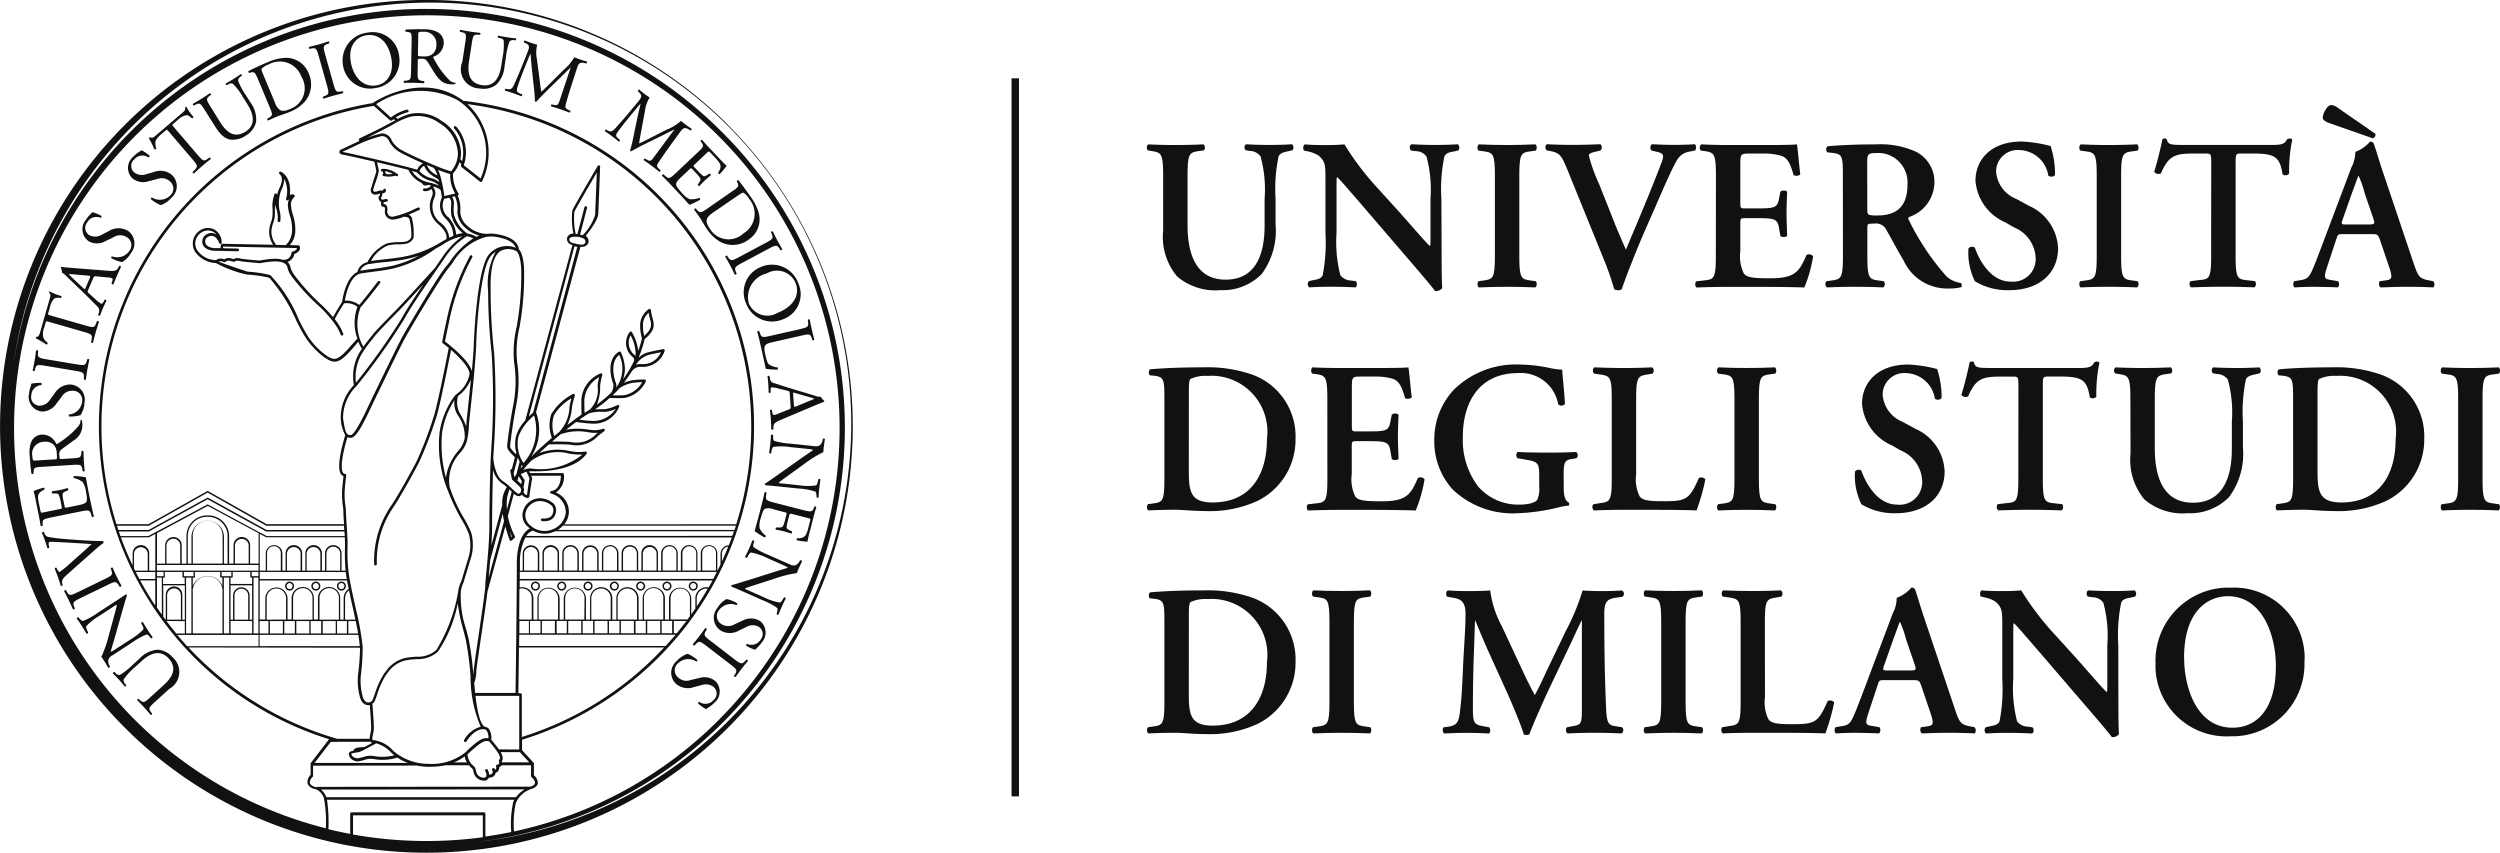 <svg xmlns="http://www.w3.org/2000/svg" width="117.264" height="40" viewBox="0 0 117.264 40">
  <g id="Group_28" data-name="Group 28" transform="translate(-16.191 -176.973)">
    <path id="Path_34" data-name="Path 34" d="M48.708,204.253a.211.211,0,1,0,.212.211h0A.211.211,0,0,0,48.708,204.253Zm0,.352a.141.141,0,1,1,.141-.141.141.141,0,0,1-.141.141h0Zm-1.233-.352a.211.211,0,1,0,.212.211h0A.211.211,0,0,0,47.475,204.253Zm0,.352a.141.141,0,1,1,.141-.141.144.144,0,0,1-.141.143Zm-1.234-.352a.211.211,0,1,0,.212.211h0A.211.211,0,0,0,46.241,204.253Zm0,.352a.141.141,0,1,1,.141-.141.141.141,0,0,1-.141.141h0Zm-1.234-.352a.211.211,0,1,0,.212.211h0A.211.211,0,0,0,45.007,204.253Zm0,.352a.141.141,0,1,1,.145-.141.142.142,0,0,1-.139.144h-.006Zm-1.233-.352a.211.211,0,1,0,.211.211h0A.21.21,0,0,0,43.774,204.253Zm0,.352a.141.141,0,1,1,.141-.141.141.141,0,0,1-.141.141h0Zm-1.235-.352a.211.211,0,1,0,.212.211h0A.211.211,0,0,0,42.539,204.253Zm0,.352a.141.141,0,1,1,.141-.141.141.141,0,0,1-.141.141h0Zm-1.233-.352a.211.211,0,1,0,.211.211h0A.211.211,0,0,0,41.306,204.253Zm0,.352a.141.141,0,1,1,.141-.141.144.144,0,0,1-.141.143Zm-10.3.071a.211.211,0,1,0,0-.423h0a.211.211,0,0,0,0,.423Zm0-.353a.141.141,0,1,1-.141.141.141.141,0,0,1,.141-.141h0Zm1.2.353a.211.211,0,1,0-.211-.212h0a.212.212,0,0,0,.209.211Zm0-.353a.141.141,0,1,1-.141.141.145.145,0,0,1,.139-.145Zm-2.431.353a.211.211,0,1,0-.212-.212h0a.213.213,0,0,0,.21.211Zm0-.353a.141.141,0,1,1-.141.141.141.141,0,0,1,.141-.141h0Zm5.064-19.182a1.151,1.151,0,0,0-.652-.25.112.112,0,0,0-.026,0l-.009,0a.334.334,0,0,0-.06.016l-.011.007a.056.056,0,0,0-.016.076.057.057,0,0,0,.071.019c.011.034.023.075.038.112a.055.055,0,0,0-.036.038.056.056,0,0,0,.037.07h0a1.117,1.117,0,0,0,.568-.018l.032.02a.056.056,0,1,0,.063-.093Zm-.532,0-.008-.013a.46.46,0,0,1-.052-.128.95.95,0,0,1,.362.131,1.131,1.131,0,0,1-.3.011Zm16.983,3.081a1.135,1.135,0,0,0,.487-1.27,2.345,2.345,0,0,0-.38-.753c-.182-.265-.365-.512-.564-.767-.035-.023-.082.014-.081.05l.037.075c.071.141.017.206-.2.353l-1.189.825c-.329.226-.371.245-.521.081l-.058-.066c-.031-.005-.077.036-.071.061.107.141.188.253.277.384.076.109.188.327.326.527a1.838,1.838,0,0,0,.635.6A1.244,1.244,0,0,0,51.294,188.222Zm-1.8-.514c-.136-.2-.186-.337-.138-.473.04-.1.133-.182.3-.3l1.154-.792c.141-.1.224-.141.26-.133a.858.858,0,0,1,.256.283,1.069,1.069,0,0,1-.1,1.51.984.984,0,0,1-.153.112,1.022,1.022,0,0,1-1.446-.032A.976.976,0,0,1,49.491,187.708Zm1.534,1.583,1.191-.635c.353-.189.416-.211.538-.024l.051.08c.024.013.081-.025.08-.051-.095-.164-.159-.276-.231-.41s-.132-.257-.212-.424c-.021-.015-.085.011-.087.038l.037.087c.088.207.036.244-.32.433l-1.192.635c-.353.189-.406.207-.534.022l-.055-.079c-.031-.009-.081.026-.081.052.1.163.161.276.235.416s.129.25.212.423c.021.014.085-.01.088-.038l-.035-.089C50.625,189.513,50.672,189.481,51.025,189.291Zm3.369,11.44-.022.057c-.082.212-.141.2-.52.107l-1.324-.34c-.385-.1-.437-.131-.4-.345l.019-.125a.071.071,0,0,0-.093-.016c-.048.219-.076.345-.117.5l-.084.331c-.085.327-.173.653-.264.982a3.3,3.3,0,0,0,.468.3.071.071,0,0,0,.05-.086.952.952,0,0,1-.29-.352,1.1,1.1,0,0,1,.065-.486c.084-.323.141-.389.2-.423a.617.617,0,0,1,.4.028L53,201c.1.024.1.036.071.147l-.055.211a1.35,1.35,0,0,1-.091.278.162.162,0,0,1-.169.078l-.152,0c-.027.013-.044.075-.021.1.081.02.224.041.357.075s.282.088.367.111a.075.075,0,0,0,.028-.1l-.141-.071c-.087-.042-.1-.07-.106-.121a1.384,1.384,0,0,1,.06-.318l.053-.211c.029-.111.031-.122.134-.1l.735.188c.141.036.148.038.118.149l-.07.264a1.818,1.818,0,0,1-.114.353c-.1.179-.233.179-.423.19a.075.075,0,0,0-.016.094,4.29,4.29,0,0,0,.5.066,5.059,5.059,0,0,1,.116-.5l.177-.691c.039-.151.075-.275.123-.431,0-.024-.072-.048-.089-.031Zm-5.41-14.474a.97.97,0,0,1-.453.057,1.137,1.137,0,0,1-.374-.315c-.23-.242-.253-.329-.252-.393.005-.088.091-.186.237-.324l.388-.367c.071-.071.084-.062.162.021l.151.159a1.381,1.381,0,0,1,.186.225.16.16,0,0,1-.024.186l-.084.126c0,.03.042.076.071.07.061-.057.155-.166.254-.26s.223-.19.289-.253c.009-.029-.036-.076-.065-.075l-.134.086c-.082.051-.118.047-.159.024a1.361,1.361,0,0,1-.237-.218l-.152-.16c-.079-.083-.086-.091-.009-.164l.552-.522c.1-.1.11-.1.189-.021l.187.2a1.717,1.717,0,0,1,.235.282c.1.177.028.293-.063.457,0,.03.044.071.07.064a4.222,4.222,0,0,0,.326-.391,5.046,5.046,0,0,1-.36-.364l-.491-.519c-.106-.112-.191-.212-.3-.333-.023-.008-.079.032-.07.06l.036.049c.134.181.1.225-.189.494l-.993.938c-.289.274-.345.3-.507.154l-.094-.082c-.032,0-.071.046-.064.07.16.157.251.249.363.367l.234.249q.348.368.691.748a3.421,3.421,0,0,0,.5-.239A.07.07,0,0,0,48.984,186.257Zm5.9,11.316c-.012-.032-.071-.037-.095-.018l-.013.065a.419.419,0,0,1-.114.224.35.35,0,0,1-.282.055l-1.091-.114a3.658,3.658,0,0,1-.776-.129c-.04-.024-.055-.086-.058-.175v-.1a.07.07,0,0,0-.1,0c-.007.132-.013.235-.03.393-.014.141-.032.271-.057.441a.071.071,0,0,0,.094.017l.022-.115c.018-.094.048-.168.093-.185a2.889,2.889,0,0,1,.788.013l.823.085a1.051,1.051,0,0,1,.243.044v.008c-.091.071-.428.295-.554.385l-1.089.772c-.408.289-.551.385-.62.423a.071.071,0,0,0,.035.076c.1,0,.549.046.661.058l.9.093a3.073,3.073,0,0,1,.772.141c.028.018.051.1.057.219v.054a.067.067,0,0,0,.094,0v0c.006-.129.012-.227.029-.39.016-.141.033-.272.057-.444-.008-.032-.07-.042-.093-.018l-.014.065c-.034.148-.063.206-.1.225a2.616,2.616,0,0,1-.79-.006l-.8-.085a.386.386,0,0,1-.157-.031v-.009c.2-.158.43-.321.748-.55l.45-.325a5.19,5.19,0,0,1,.9-.558,1.275,1.275,0,0,1,.006-.175C54.835,197.93,54.856,197.73,54.884,197.573ZM51.8,206.079a.814.814,0,0,0-.77,0l-.392.18a.568.568,0,0,1-.616-.02.432.432,0,0,1-.145-.592.414.414,0,0,1,.03-.043.691.691,0,0,1,.826-.25c.027,0,.052-.053.039-.083a1.694,1.694,0,0,0-.5-.2,1.162,1.162,0,0,0-.435.423.715.715,0,0,0,.093,1.007.568.568,0,0,0,.07.051.855.855,0,0,0,.87-.012l.323-.155a.591.591,0,0,1,.564-.024.4.4,0,0,1,.163.538.443.443,0,0,1-.047.069.5.5,0,0,1-.639.207c-.029,0-.052.062-.041.086a1.7,1.7,0,0,0,.429.19.5.5,0,0,1,.089-.1,1.5,1.5,0,0,0,.231-.272.682.682,0,0,0-.082-.961C51.839,206.107,51.82,206.093,51.8,206.079Zm-.6,1.835-.064.07c-.151.167-.211.133-.527-.111l-1.07-.824c-.319-.245-.353-.283-.241-.477l.049-.082c-.005-.033-.058-.064-.08-.052-.11.155-.185.259-.283.386s-.174.22-.295.367c-.005.024.044.07.07.062l.071-.07c.158-.163.2-.136.523.109l1.071.824c.32.244.366.289.245.479l-.053.08c0,.027.057.063.081.052.109-.156.185-.26.277-.381s.179-.226.3-.372c0-.021-.047-.072-.072-.06Zm1.7-15.958a1.249,1.249,0,0,0,.782-1.583,1.146,1.146,0,0,0-.044-.11,1.313,1.313,0,0,0-1.676-.8c-.02.008-.041.015-.061.024a1.279,1.279,0,0,0-.743,1.65c.009.025.02.05.031.075a1.3,1.3,0,0,0,1.667.762Zm-1.583-.745a1.141,1.141,0,0,1,.795-1.4l.04-.011a.947.947,0,0,1,1.3.335.757.757,0,0,1,.057.114c.262.676-.267,1.178-.85,1.4a.94.94,0,0,1-1.287-.333.978.978,0,0,1-.052-.1ZM49,208.773l-.419.1a.568.568,0,0,1-.6-.141.43.43,0,0,1-.03-.607c.012-.013.025-.025.038-.037a.691.691,0,0,1,.86-.087c.026,0,.061-.042.055-.07a1.774,1.774,0,0,0-.458-.292,1.191,1.191,0,0,0-.508.335.715.715,0,0,0-.1,1.008.653.653,0,0,0,.056.061.854.854,0,0,0,.855.156l.347-.091a.6.6,0,0,1,.564.086.4.4,0,0,1,.057.559.478.478,0,0,1-.06.059.494.494,0,0,1-.666.081c-.031,0-.063.05-.057.076a1.658,1.658,0,0,0,.384.269.5.5,0,0,1,.1-.079,1.456,1.456,0,0,0,.279-.222.683.683,0,0,0,.1-.96.547.547,0,0,0-.045-.051A.806.806,0,0,0,49,208.773Zm4.727-5.527-.033.056a.416.416,0,0,1-.178.179.353.353,0,0,1-.282-.035l-1-.444a3.666,3.666,0,0,1-.694-.363c-.031-.034-.027-.1,0-.183l.031-.1a.071.071,0,0,0-.091-.031c-.046.125-.084.22-.148.366-.058.128-.115.248-.191.4a.072.072,0,0,0,.083.046l.059-.1c.045-.084.1-.142.141-.149a3.084,3.084,0,0,1,.747.256l.756.336a.988.988,0,0,1,.217.117v.007c-.109.039-.5.149-.648.2l-1.27.4c-.478.149-.644.2-.72.212a.068.068,0,0,0,.007.081c.1.031.508.211.613.259l.829.368a3.085,3.085,0,0,1,.692.368c.021.028.018.109-.014.227l-.014.052a.07.07,0,0,0,.089.032c.045-.122.082-.212.148-.362.059-.132.115-.248.192-.4a.063.063,0,0,0-.083-.045l-.034.056c-.078.131-.124.177-.164.183a2.591,2.591,0,0,1-.749-.249l-.742-.328a.4.4,0,0,1-.141-.079v-.007c.238-.089.508-.173.882-.294l.526-.169a5.263,5.263,0,0,1,1.027-.254,1.255,1.255,0,0,1,.06-.165c.028-.062.11-.245.185-.386,0-.034-.056-.057-.087-.047Zm-32.646.9-1.215.589c-.362.176-.423.2-.538,0l-.048-.082c-.024-.014-.082.023-.082.048.089.167.149.282.215.419s.123.261.2.435c.021.015.085-.008.09-.035l-.036-.089c-.08-.211-.025-.244.336-.423l1.217-.589c.361-.176.412-.193.534,0l.052.08c.03.01.081-.023.082-.048-.09-.168-.15-.283-.22-.424s-.119-.254-.194-.429c-.02-.014-.085.008-.089.036l.031.091C21.486,203.939,21.441,203.969,21.079,204.145Zm-1.636-1.874a9.165,9.165,0,0,1-.964-.108.242.242,0,0,1-.192-.141l-.045-.1a.077.077,0,0,0-.088.039c.05.116.093.225.134.343.049.135.093.273.122.375a.069.069,0,0,0,.092-.024l-.015-.067c-.031-.13-.015-.176.01-.185a.407.407,0,0,1,.151-.017c.175.006.639.031.917.048.219.015.64.034.918.061-.345.323-.7.635-1.055.946a4.649,4.649,0,0,1-.436.357c-.031.007-.062-.015-.128-.141l-.025-.054a.067.067,0,0,0-.087.037v0c.06.147.108.271.164.429s.092.269.122.375a.065.065,0,0,0,.089-.018l0-.006-.016-.066c-.038-.161.019-.241.19-.4l1.328-1.18a4.826,4.826,0,0,1,.418-.335.16.16,0,0,0-.008-.057.081.081,0,0,0-.025-.035c-.212.006-.686-.013-1.066-.04Zm1.323,3.451a2.982,2.982,0,0,1-.687.377c-.034,0-.1-.043-.182-.135l-.035-.038a.072.072,0,0,0-.076.058c.077.1.134.184.222.322.079.122.146.231.234.382.025.019.079-.01.084-.045l-.029-.059c-.067-.137-.08-.2-.064-.238a2.665,2.665,0,0,1,.618-.49l.681-.445a.378.378,0,0,1,.142-.07l0,.006c-.057.248-.134.521-.237.9l-.147.534a5.181,5.181,0,0,1-.349,1,1.1,1.1,0,0,1,.1.141c.037.058.147.226.223.367.029.016.077-.015.084-.046l-.028-.058a.41.41,0,0,1-.052-.247.347.347,0,0,1,.184-.219l.917-.6a3.672,3.672,0,0,1,.684-.383c.045-.007.1.032.154.1l.065.08a.07.07,0,0,0,.076-.059c-.078-.106-.138-.191-.224-.324s-.146-.231-.232-.379a.071.071,0,0,0-.084.045l.055.1c.045.084.07.16.045.2a2.952,2.952,0,0,1-.623.484l-.691.447a.91.91,0,0,1-.217.117l0,0c.027-.112.147-.5.19-.648l.363-1.283c.136-.481.188-.646.218-.719a.07.07,0,0,0-.075-.038c-.076.063-.455.309-.551.37Zm1.017-16.278-.05.09c-.083.141-.155.164-.494.136l-1.612-.126c-.175-.015-.359-.028-.532-.049a.056.056,0,0,0-.054.04.419.419,0,0,1,.054.237c.06.014.118.064.221.167l.788.761c.328.314.512.51.645.642a.253.253,0,0,1,.081.283l-.039.12a.075.075,0,0,0,.09.03c.037-.1.084-.225.134-.339.07-.162.12-.27.167-.358a.062.062,0,0,0-.073-.048l-.012,0-.059.111c-.044.08-.071.089-.114.07a1.5,1.5,0,0,1-.256-.2l-.313-.282c-.063-.056-.064-.082-.027-.169l.227-.526c.045-.1.062-.114.148-.1l.541.051a.784.784,0,0,1,.2.034c.035.016.035.071.01.149l-.034.106a.064.064,0,0,0,.084.034l.007,0c.041-.1.09-.237.163-.4s.123-.277.192-.417C21.864,189.459,21.811,189.427,21.783,189.444Zm-1.387.58-.184.429c-.042.1-.047.1-.115.037l-.512-.482c-.088-.083-.157-.154-.17-.171l0-.007a2.42,2.42,0,0,1,.254.014l.649.057C20.43,189.91,20.44,189.923,20.4,190.024Zm.344,2.009-.044.113c-.079.207-.137.2-.52.088l-1.622-.466c-.121-.035-.125-.033-.094-.141l.075-.259a.76.76,0,0,1,.212-.4.481.481,0,0,1,.293-.015.068.068,0,0,0,.019-.1,2.326,2.326,0,0,1-.538-.212c-.016,0-.032.042-.03.062.08.082.078.117.021.314l-.423,1.477c-.049.169-.08.289-.2.278-.015.008-.024.056-.02.07a4.138,4.138,0,0,1,.5.295.074.074,0,0,0,.054-.087.678.678,0,0,1-.2-.237.771.771,0,0,1,.038-.474l.058-.2c.031-.109.035-.108.148-.076l1.63.469c.383.111.432.141.391.357l-.027.135a.065.065,0,0,0,.088.027h0c.06-.236.093-.364.135-.51s.081-.269.148-.474C20.827,192.042,20.761,192.015,20.74,192.033Zm1.681,16.116a3.4,3.4,0,0,1-.607.482.223.223,0,0,1-.195-.079l-.071-.063a.067.067,0,0,0-.062.071h0c.1.1.17.169.276.286s.192.216.283.329a.072.072,0,0,0,.07-.057l-.058-.075a.238.238,0,0,1-.07-.194,2.729,2.729,0,0,1,.532-.583l.322-.294c.424-.388.886-.526,1.257-.119.391.428.223.84-.229,1.252l-.606.552c-.291.266-.344.3-.507.154l-.066-.062c-.027-.006-.071.042-.063.067.132.133.218.222.323.337s.187.212.309.353c.023.008.076-.029.07-.056l-.057-.075c-.135-.176-.092-.225.2-.493l.662-.6a.908.908,0,0,0,.141-1.488,1,1,0,0,0-.693-.348,1.316,1.316,0,0,0-.846.415Zm-4.275-11.873a.807.807,0,0,0,.681-.361l.261-.341a.57.57,0,0,1,.554-.271.43.43,0,0,1,.405.455.446.446,0,0,1-.005.05.69.69,0,0,1-.613.609c-.023.013-.02.07,0,.091a1.713,1.713,0,0,0,.538-.062,1.185,1.185,0,0,0,.184-.58.715.715,0,0,0-.557-.846.573.573,0,0,0-.083-.012.854.854,0,0,0-.762.419l-.211.288a.6.6,0,0,1-.49.287.4.4,0,0,1-.4-.4.384.384,0,0,1,.009-.083.494.494,0,0,1,.467-.482.076.076,0,0,0,0-.1,1.668,1.668,0,0,0-.467.034.532.532,0,0,1-.031.131,1.425,1.425,0,0,0-.077.348.684.684,0,0,0,.525.81Zm-.334-1.9.023-.093c.057-.217.121-.212.518-.147l1.332.223c.4.067.448.084.438.309l0,.1a.071.071,0,0,0,.094.007c.024-.188.042-.316.071-.472s.051-.278.089-.463a.073.073,0,0,0-.092-.023l-.027.091c-.063.217-.117.215-.513.148l-1.332-.223c-.4-.067-.46-.085-.441-.309l.008-.1c-.011-.025-.08-.029-.1-.008-.024.188-.041.316-.067.465s-.051.283-.091.47a.073.073,0,0,0,.091.024Zm.382,7.246-.005-.06c-.019-.225.035-.244.423-.324l1.341-.273c.389-.079.449-.07.511.137l.036.119a.071.071,0,0,0,.092-.026c-.052-.218-.082-.344-.114-.5l-.071-.334c-.07-.331-.13-.662-.192-1a3.52,3.52,0,0,0-.551-.062.071.071,0,0,0-.007.1.96.96,0,0,1,.415.19,1.092,1.092,0,0,1,.152.465c.067.327.043.413.007.467-.051.071-.175.11-.372.149l-.524.108c-.1.019-.1.009-.126-.1l-.044-.217a1.17,1.17,0,0,1-.039-.289.16.16,0,0,1,.117-.141l.141-.063a.076.076,0,0,0-.023-.1c-.082.016-.22.061-.353.088s-.289.044-.379.062a.075.075,0,0,0,.016.1H18.8c.1,0,.124.022.148.063a1.41,1.41,0,0,1,.087.311l.044.216c.023.112.025.123-.079.141l-.744.152c-.141.03-.149.031-.171-.081l-.055-.267a1.811,1.811,0,0,1-.056-.365c.009-.2.132-.263.3-.353a.074.074,0,0,0-.026-.092,4.066,4.066,0,0,0-.482.161,5.017,5.017,0,0,1,.113.5l.141.7c.032.152.053.282.079.44C18.115,201.658,18.184,201.651,18.194,201.622Zm3.96-13.841a.856.856,0,0,0-.869.034l-.317.163a.6.6,0,0,1-.564.038.4.4,0,0,1-.176-.533.41.41,0,0,1,.046-.071.494.494,0,0,1,.635-.223c.029,0,.051-.063.039-.087a1.657,1.657,0,0,0-.433-.179.5.5,0,0,1-.087.1,1.492,1.492,0,0,0-.224.278.682.682,0,0,0,.108.959.567.567,0,0,0,.056.04.805.805,0,0,0,.764-.015l.388-.189a.568.568,0,0,1,.615,0,.432.432,0,0,1,.159.589c-.009.014-.018.028-.028.042a.689.689,0,0,1-.82.27c-.027,0-.05.054-.037.084a1.747,1.747,0,0,0,.509.185,1.187,1.187,0,0,0,.423-.436.72.72,0,0,0-.187-1.056ZM17.773,199.06c.009-.156.07-.172.432-.194l1.36-.084c.4-.025.448-.021.487.2l.018.094a.072.072,0,0,0,.094-.014c-.019-.177-.031-.313-.04-.472s-.014-.282-.017-.452a.07.07,0,0,0-.094,0l-.007.081c-.017.22-.062.231-.46.256l-.477.029c-.08.005-.084,0-.094-.173a.267.267,0,0,1,.1-.276c.163-.128.415-.3.549-.407a.846.846,0,0,0,.429-.813.629.629,0,0,0-.029-.166.033.033,0,0,0-.046,0l-.007.009a.465.465,0,0,1-.09.269,4.112,4.112,0,0,1-.963.821c-.029.021-.066.043-.09.025a.706.706,0,0,0-.662-.435.565.565,0,0,0-.511.348,1.35,1.35,0,0,0-.071.639c.023.371.05.635.083.844a.064.064,0,0,0,.089.006l0-.006Zm-.071-.722a.559.559,0,0,1,.471-.636.474.474,0,0,1,.075-.006.548.548,0,0,1,.482.16.636.636,0,0,1,.122.384.84.84,0,0,1,0,.262.276.276,0,0,1-.124.019l-.886.055c-.106.007-.12,0-.137-.238Zm10.019-16.9a3.369,3.369,0,0,1-.365-.686.22.22,0,0,1,.113-.177l.071-.055a.065.065,0,0,0-.055-.07c-.111.078-.2.135-.332.22s-.246.149-.373.219a.07.07,0,0,0,.042.081l.084-.043a.235.235,0,0,1,.2-.033,2.778,2.778,0,0,1,.477.628l.231.371c.3.489.357.967-.11,1.258-.494.307-.867.067-1.19-.453l-.434-.7c-.212-.335-.236-.394-.06-.526l.071-.055c.011-.025-.03-.075-.055-.071-.154.106-.258.175-.39.257s-.241.146-.406.239c-.012.023.015.081.042.082l.085-.044c.2-.1.237-.05.446.282l.481.762c.24.383.467.565.726.6a1.071,1.071,0,0,0,.712-.2,1,1,0,0,0,.469-.618,1.325,1.325,0,0,0-.252-.915Zm24.785,13.51a.252.252,0,0,1-.2-.212l-.021-.125c-.019-.021-.079-.009-.094.014.012.1.029.238.037.363.009.178.017.3.016.394a.061.061,0,0,0,.085.01l.01-.01v-.125c0-.091.023-.113.071-.115a1.394,1.394,0,0,1,.319.061l.407.1c.081.021.094.042.1.141l.04.572c.008.113,0,.129-.084.161l-.5.2a.755.755,0,0,1-.2.063c-.037,0-.063-.049-.077-.127l-.019-.11a.065.065,0,0,0-.09.009l0,.006c.012.109.029.253.042.434s.017.3.02.459a.074.074,0,0,0,.1-.007l0-.1c.008-.163.061-.217.379-.352l1.482-.624c.164-.071.334-.141.494-.2a.051.051,0,0,0,.03-.058.441.441,0,0,1-.157-.188.549.549,0,0,1-.274-.046l-1.048-.315C52.937,195.089,52.683,195,52.506,194.944Zm.972.458.675.193a2.288,2.288,0,0,1,.23.075v.007a2.189,2.189,0,0,1-.232.1l-.6.247c-.1.042-.116.035-.124-.075l-.032-.466c-.01-.106-.006-.11.083-.085ZM24.262,185.183a.854.854,0,0,0-.858-.141l-.344.1a.6.6,0,0,1-.564-.075.4.4,0,0,1-.068-.556.432.432,0,0,1,.06-.061.493.493,0,0,1,.664-.094c.029,0,.062-.052.055-.078a1.661,1.661,0,0,0-.388-.261.532.532,0,0,1-.106.083,1.432,1.432,0,0,0-.275.228.683.683,0,0,0-.084.961.568.568,0,0,0,.047.051.809.809,0,0,0,.758.135l.417-.108a.572.572,0,0,1,.6.126.433.433,0,0,1,.038.611.362.362,0,0,1-.034.034.692.692,0,0,1-.858.1c-.027-.005-.059.042-.052.075a1.746,1.746,0,0,0,.461.282,1.182,1.182,0,0,0,.5-.344.716.716,0,0,0,.083-1.009A.655.655,0,0,0,24.262,185.183Zm29.422,7.237-1.332.3c-.388.089-.441.093-.513-.117L51.8,192.5a.074.074,0,0,0-.091.028c.055.206.086.323.121.479l.078.34c.086.381.163.734.2.924a3.12,3.12,0,0,0,.555.037c.024-.006.024-.08,0-.1a.823.823,0,0,1-.424-.16c-.046-.053-.079-.127-.151-.441-.065-.293-.037-.373-.006-.423.055-.083.148-.116.382-.169l1.287-.293c.39-.089.45-.1.518.118l.027.089c.02.018.085-.005.091-.029-.049-.184-.081-.309-.114-.453s-.06-.275-.1-.483a.073.073,0,0,0-.093.013l.013.094c.035.236-.021.257-.411.346ZM43.393,179.759c-.071-.025-.146-.051-.265-.1a2.235,2.235,0,0,1-.508.6l-.573.571c-.153.152-.306.308-.46.444h-.008c-.032-.188-.054-.38-.079-.577l-.127-.97a1.468,1.468,0,0,1,.017-.656c-.1-.025-.2-.056-.3-.091s-.175-.063-.282-.108a.071.071,0,0,0-.045.086l.055.026c.212.1.219.167.135.391-.074.2-.193.494-.314.787-.141.349-.227.54-.33.77s-.166.248-.324.218l-.083-.016a.07.07,0,0,0-.022.092c.124.034.254.075.369.114.136.047.275.1.395.148.029,0,.053-.059.034-.089l-.132-.058c-.137-.058-.138-.123-.048-.389.105-.305.228-.62.314-.836s.163-.408.254-.626h.007c.023.192.034.4.053.6l.086.8a8.121,8.121,0,0,1,.07.825.051.051,0,0,0,.028.026.043.043,0,0,0,.041,0c.12-.141.4-.423.668-.686l.537-.522c.12-.116.352-.353.392-.386h.008l-.5,1.5c-.078.229-.1.286-.282.246l-.107-.024a.071.071,0,0,0-.023.093c.15.043.312.094.438.137s.275.1.423.156a.07.07,0,0,0,.039-.087l-.111-.05c-.165-.071-.127-.168-.077-.353.149-.528.371-1.193.494-1.576.083-.253.135-.311.369-.255l.077.019a.082.082,0,0,0,.027-.092C43.6,179.827,43.483,179.79,43.393,179.759Zm-3.3-.841a.223.223,0,0,1,.2-.062l.091.007a.064.064,0,0,0,.007-.09h0c-.137-.013-.238-.025-.4-.05s-.282-.047-.423-.076a.069.069,0,0,0-.023.088l.094.023c.092.022.156.058.175.107a2.666,2.666,0,0,1-.048.787l-.067.432c-.086.569-.359.966-.9.883-.573-.088-.7-.515-.608-1.119l.125-.81c.06-.39.077-.452.3-.438l.091.006c.024-.011.027-.076.006-.091-.185-.021-.31-.035-.463-.059s-.277-.046-.464-.083c-.024.008-.042.071-.02.089l.092.022c.215.051.212.117.153.507l-.136.886a.9.9,0,0,0,.821,1.246,1,1,0,0,0,.758-.164,1.329,1.329,0,0,0,.4-.857l.065-.423A3.363,3.363,0,0,1,40.089,178.918Zm-2.548,1.938a.456.456,0,0,1-.261-.11,4.139,4.139,0,0,1-.745-1.021c-.019-.031-.038-.071-.018-.092a.7.7,0,0,0,.485-.625.564.564,0,0,0-.307-.538,1.341,1.341,0,0,0-.63-.123c-.374-.007-.635,0-.847.016a.064.064,0,0,0-.01.089l.006.006.12.017c.156.022.166.086.16.447l-.027,1.362c-.007.4-.015.448-.235.471l-.095.009a.073.073,0,0,0,.006.095c.179,0,.315-.006.474,0s.283.008.452.019a.077.077,0,0,0,.009-.1L36,180.768c-.218-.035-.226-.08-.219-.479l.008-.478c0-.08.009-.083.18-.081a.27.27,0,0,1,.267.126c.115.172.266.437.363.579.262.388.454.486.776.494a.554.554,0,0,0,.167-.016.03.03,0,0,0,.015-.041.029.029,0,0,0-.015-.016Zm-1.478-1.238c-.194,0-.251-.011-.263-.023a.32.32,0,0,1-.008-.127l.014-.887c0-.107.014-.121.249-.118a.561.561,0,0,1,.6.52.457.457,0,0,1,0,.074.548.548,0,0,1-.2.469A.626.626,0,0,1,36.063,179.618Zm-2.65-1.113a1.313,1.313,0,0,0-1.148,1.459c0,.023.006.046.009.068a1.279,1.279,0,0,0,1.449,1.084l.079-.014a1.3,1.3,0,0,0,1.114-1.454l-.008-.05a1.25,1.25,0,0,0-1.375-1.112C33.493,178.49,33.453,178.5,33.413,178.505Zm.423,2.474c-.738.111-1.118-.57-1.2-1.129-.123-.821.344-1.164.734-1.222.717-.108,1.091.519,1.183,1.138.108.743-.269,1.145-.72,1.213Zm-7.816,3.378-.1.07c-.179.129-.223.091-.482-.211l-1.1-1.283c-.082-.1-.087-.1,0-.17l.2-.176a.754.754,0,0,1,.4-.212c.07-.005.182.084.252.149.029.005.078-.037.07-.07a2.309,2.309,0,0,1-.332-.476c-.015-.006-.05.019-.059.036.021.112,0,.141-.156.273l-1.168,1c-.133.113-.225.2-.322.12a.1.1,0,0,0-.054.048,4.018,4.018,0,0,1,.258.522.071.071,0,0,0,.091-.04v0a.682.682,0,0,1-.04-.31c.015-.128.169-.27.292-.376l.158-.136c.087-.074.09-.07.167.019l1.1,1.288c.259.3.283.358.129.513l-.1.1c-.011.034.037.079.062.071.18-.164.278-.253.393-.353s.216-.18.385-.315C26.086,184.41,26.048,184.354,26.02,184.357Zm21.1.169c.3-.455.722-1.019.957-1.346.156-.211.224-.254.429-.128l.07.042a.081.081,0,0,0,.054-.079c-.1-.065-.2-.136-.278-.194-.059-.045-.123-.093-.22-.179a2.216,2.216,0,0,1-.667.41l-.721.366c-.192.1-.386.2-.574.282l-.007,0c.027-.189.066-.379.1-.574l.179-.96a1.461,1.461,0,0,1,.219-.62,2.853,2.853,0,0,1-.259-.18c-.076-.057-.146-.115-.232-.189-.035-.006-.071.038-.071.067l.044.043c.167.163.158.226.008.413-.132.162-.337.411-.541.652-.244.287-.384.442-.553.629s-.234.185-.375.108l-.07-.041c-.029,0-.057.052-.051.08.108.071.219.15.317.224.115.086.232.178.33.261.028.007.071-.039.06-.07l-.109-.1c-.111-.1-.094-.16.075-.385.195-.257.409-.519.557-.7s.282-.338.435-.518l.006.005c-.038.19-.092.395-.134.582l-.165.791a7.959,7.959,0,0,1-.189.808.042.042,0,0,0,.019.032.043.043,0,0,0,.039.011c.159-.1.51-.282.847-.446l.669-.329c.15-.071.447-.229.494-.246l.007,0-.94,1.27c-.146.2-.183.243-.343.147l-.1-.057a.071.071,0,0,0-.051.081c.13.086.268.186.375.266s.231.177.353.278c.029,0,.066-.041.062-.071l-.091-.082C46.954,184.764,47.018,184.685,47.123,184.526Zm-14.858-3.273-.094.014c-.224.035-.245-.014-.353-.4l-.365-1.3c-.109-.387-.119-.451.091-.53l.089-.034c.019-.02-.007-.083-.032-.089-.181.059-.3.1-.45.141s-.282.074-.464.118c-.018.017-.007.085.019.094l.093-.019c.22-.042.245.018.353.4l.366,1.3c.108.388.115.441-.093.527l-.085.037a.069.069,0,0,0,.033.089c.18-.059.3-.1.458-.141s.27-.071.455-.117C32.3,181.329,32.291,181.261,32.265,181.253Zm-2.734-1.565a2.374,2.374,0,0,0-.815.217c-.3.125-.576.254-.867.4-.029.028,0,.082.034.089l.081-.023c.156-.04.2.026.307.271l.557,1.33c.154.368.164.412-.027.526l-.077.044a.076.076,0,0,0,.045.085c.161-.076.283-.132.433-.194.123-.052.358-.117.582-.212a1.838,1.838,0,0,0,.714-.494,1.247,1.247,0,0,0,.176-1.3A1.136,1.136,0,0,0,29.531,179.688Zm.271,2.4c-.221.092-.369.113-.491.037a.7.7,0,0,1-.23-.353l-.541-1.294c-.066-.158-.1-.248-.076-.282a.836.836,0,0,1,.326-.2,1.072,1.072,0,0,1,1.46.406,1.055,1.055,0,0,1,.076.168A1.024,1.024,0,0,1,30,181.986a1.009,1.009,0,0,1-.2.1Zm20.225,1.05a19.567,19.567,0,0,0-27.794,27.549l.122.123a19.567,19.567,0,0,0,27.794-27.55Zm-27.3,20.992c-.057-.109-.114-.217-.169-.327h.917v.327Zm.746.066v1.18q-.383-.576-.709-1.18Zm-.945-.456-.053-.107h0v-.688a.323.323,0,0,1,.645,0h0v.795Zm.661,0v-.8a.389.389,0,0,0-.776-.047.369.369,0,0,0,0,.047v.558q-.309-.646-.553-1.32h1.307l.008,0,.3-.162v1.727Zm-.039-1.623H21.84c-.025-.07-.051-.141-.075-.216h1.407l.007,0,2.752-1.51,2.743,1.51.007,0H32.35c0,.071.008.146.012.216H28.7l-.319-.171v0H28.37l-2.425-1.306-.016-.008-.015.008Zm26.837.828v.5c-.047.1-.093.2-.141.295h-.01v-.8a.389.389,0,0,0-.776-.047.369.369,0,0,0,0,.047v.8h-.157v-.8a.389.389,0,0,0-.776-.047.369.369,0,0,0,0,.047v.8H47.98v-.8a.389.389,0,0,0-.776-.047.369.369,0,0,0,0,.047v.8h-.152v-.8a.389.389,0,0,0-.776-.047.369.369,0,0,0,0,.047v.8h-.151v-.8a.389.389,0,0,0-.776-.047.369.369,0,0,0,0,.047v.8H45.2v-.8a.389.389,0,0,0-.776-.047.369.369,0,0,0,0,.047v.8H44.27v-.8a.388.388,0,0,0-.776,0h0v.8h-.153v-.8a.389.389,0,0,0-.776-.047.369.369,0,0,0,0,.047v.8h-.152v-.8a.389.389,0,0,0-.776-.047.369.369,0,0,0,0,.047v.8h-.151v-.8a.388.388,0,0,0-.776,0h0v.8h-.132v-.386a2.581,2.581,0,0,1,.258-1.171h9.681c-.044.123-.091.245-.141.367a.391.391,0,0,0-.384.391Zm.36-.328q-.138.348-.294.688v-.36a.326.326,0,0,1,.294-.334Zm-1.021,1.9a.52.52,0,0,0-.52.52v.479c-.065.093-.128.186-.194.277v-.756a.521.521,0,0,0-1.041,0v1h-.193v-1a.521.521,0,0,0-1.042,0v1h-.193v-1a.521.521,0,0,0-1.042,0v1h-.191v-1a.521.521,0,0,0-1.042,0v1h-.194v-1a.521.521,0,0,0-1.041,0v1h-.193v-1a.521.521,0,0,0-1.041,0v1H41.21v-1a.52.52,0,0,0-.52-.52.557.557,0,0,0-.122.014V204.2h9.045c-.059.109-.119.217-.181.326A.428.428,0,0,0,49.331,204.512Zm.062.07c-.161.282-.335.558-.517.831v-.381a.456.456,0,0,1,.455-.456h0a.457.457,0,0,1,.063.01Zm-8.782,4.9h-.1c0-.236.015-1.1.026-2.145h6.81a15.355,15.355,0,0,1-6.675,4.2v-1.986a.064.064,0,0,0-.064-.064Zm-.936,2.766h.907l.44.479H39.736c0-.022,0-.044-.008-.066l.01-.007C39.754,212.635,39.828,212.517,39.675,212.253Zm-.038.327-.006.01a.064.064,0,0,0-.036.071.173.173,0,0,1,0,.141.1.1,0,0,1-.07.037.061.061,0,0,0-.06.077.166.166,0,0,1-.014.136.116.116,0,0,1-.037.029c-.011-.028-.019-.046-.019-.048a.064.064,0,0,0-.117.05s.015.035.031.081a.141.141,0,0,1-.041.106.214.214,0,0,1-.129.037.542.542,0,0,0-.071-.231.063.063,0,0,0-.089-.018.064.064,0,0,0-.019.089h0a.328.328,0,0,1,.05.211h0v.01c0,.013-.014.084-.136.084a.367.367,0,0,1-.348-.293.609.609,0,0,0-.07-.212.067.067,0,0,0-.017-.02.8.8,0,0,1-.319-.569l.059-.053c.646-.6.762-.6.964-.56l0,.006s.212.247.371.473c.182.257.128.353.127.353Zm-1.552-.365a2.544,2.544,0,0,1-1.805.586h-.024a2.522,2.522,0,0,1-1.607-.6,1.472,1.472,0,0,0-.906-.508.394.394,0,0,1-.06-.009c-.019,0-.015-.008-.015-.011a.566.566,0,0,1,.022-.252,1.5,1.5,0,0,0,.042-.3c0-.231-.054-.962-.07-1.142a.322.322,0,0,0,.1-.106,2.956,2.956,0,0,0,.118-.305,3.911,3.911,0,0,1,.423-.942l.07-.086a1.392,1.392,0,0,1,.956-.611c.142-.02.276-.029.4-.039a1.4,1.4,0,0,0,1.009-.353,6.125,6.125,0,0,0,.928-2.266,8.039,8.039,0,0,0,.257,1.237c.046.176.09.342.125.5a15.037,15.037,0,0,1,.22,1.7,5.9,5.9,0,0,0,.475,2.354,1.27,1.27,0,0,0-.776.618.063.063,0,0,0,.015.087h0a.065.065,0,0,0,.089-.017h0c.262-.387.522-.574.8-.574a.185.185,0,0,1,.147.061.585.585,0,0,1,.084.367c-.224-.036-.4.015-1.023.6Zm.012.517h-.6a2.2,2.2,0,0,0,.494-.282.888.888,0,0,0,.1.282Zm-5.161-6.985-.051-.231c-.089-.391-.254-1.119-.324-1.583a7.861,7.861,0,0,1-.064-1.274v-.212c0-.238-.026-.622-.047-.931-.013-.2-.025-.375-.025-.444a2.909,2.909,0,0,0-.024-.349h0a3.5,3.5,0,0,1-.043-.587c0-.251.075-.859.076-.865a.063.063,0,0,0-.053-.071h-.007l-.013,0a.113.113,0,0,1-.081-.059c-.166-.27.076-1.225.212-1.662a.387.387,0,0,0,.161.029c.23,0,.52-.523.944-1.425l.09-.19.118-.245c.353-.732,1.184-2.447,1.374-2.792.211-.389,1.674-2.857,2.051-3.306.059-.07.122-.152.194-.248a2.652,2.652,0,0,1,1.6-1.226,1.214,1.214,0,0,0,.181-.013,1.566,1.566,0,0,1,.227.017c.726.109.911.375.959.517a1.093,1.093,0,0,0-1.244.291c-.606.672-.729,4.205-.729,4.239,0,.2-.057.869-.091,1.251-.141-.52-1.053-1.231-1.259-1.388.023-.141.141-.685.212-1.032a10.8,10.8,0,0,1,1.066-2.916h0a.063.063,0,0,0-.019-.087h0a.062.062,0,0,0-.087.02h0a10.946,10.946,0,0,0-1.083,2.956c-.052.239-.22,1.02-.22,1.088a.074.074,0,0,0,.025.051c.075.055.172.132.282.222-.059.306-.487,2.479-.676,3.128a17.817,17.817,0,0,1-.825,2.178c-.19.381-.879,1.623-1.167,2.046a4.557,4.557,0,0,0-.831,2.785h0a.062.062,0,0,0,.059.067.063.063,0,0,0,.067-.059.057.057,0,0,0,0-.013,4.444,4.444,0,0,1,.806-2.705c.292-.434.984-1.681,1.175-2.064a18.006,18.006,0,0,0,.835-2.2c.179-.617.57-2.589.664-3.069.412.358.9.863.865,1.155a1.529,1.529,0,0,1-.594.909l-.087.078a3.736,3.736,0,0,0-.722,1.736,5.669,5.669,0,0,0,.418,2.795,9.11,9.11,0,0,0,.631,1.309,4.5,4.5,0,0,1,.325.652,1.991,1.991,0,0,1-.045,1.188l-.31,1.03a1.4,1.4,0,0,0-.141.447,7.7,7.7,0,0,1-1.024,2.771,1.3,1.3,0,0,1-.932.319c-.121.008-.26.019-.409.039a1.514,1.514,0,0,0-1.037.658l-.07.083a3.972,3.972,0,0,0-.447.981c-.048.133-.089.247-.11.287a.241.241,0,0,1-.212.1c-.1-.011-.185-.1-.235-.253a2.754,2.754,0,0,1-.079-1.149,10.7,10.7,0,0,0,.07-1.2,12.647,12.647,0,0,0-.267-1.57Zm-.531-2.008h-.188v-.8a.389.389,0,0,0-.776-.047.369.369,0,0,0,0,.047v.8H31.29v-.8a.389.389,0,0,0-.776-.047.369.369,0,0,0,0,.047v.8h-.151v-.8a.389.389,0,0,0-.776-.047.369.369,0,0,0,0,.047v.8h-.152v-.8a.389.389,0,0,0-.776-.047.369.369,0,0,0,0,.047v.8h-.283v-1.723l.3.158.007,0h3.683c0,.1.007.191.007.268v.212A9.068,9.068,0,0,0,32.4,203.739Zm-.253-.795v.795h-.646v-.8a.323.323,0,0,1,.646,0Zm-.929,0v.795h-.645v-.8a.323.323,0,0,1,.645,0h0Zm-.928,0v.795H29.65v-.8a.323.323,0,0,1,.645,0h0Zm-.929,0v.795h-.645v-.8a.323.323,0,1,1,.645-.03.15.15,0,0,1,0,.03Zm3.047.861c.007.05.012.1.02.151s.017.115.028.177H28.376V203.8Zm.06.394c.023.127.05.262.078.4a.516.516,0,0,0-.236.436v1h-.164v-1.007a.521.521,0,0,0-1.042,0v1h-.193v-1a.521.521,0,0,0-1.042,0v1h-.192v-1a.522.522,0,0,0-1.043,0v1h-.263V204.2Zm-.092,1.84v-1.007a.451.451,0,0,1,.185-.365c.07.328.141.657.193.877l.05.231c.014.061.033.151.056.261Zm.5.066c.035.174.076.381.112.58h-.458v-.58Zm-1.7-.066v-1.007a.455.455,0,0,1,.91-.036v1.04Zm.762.066v.58h-.61v-.58Zm-2-.066v-1.007A.455.455,0,0,1,30.85,205v1.04Zm.761.066v.58h-.61v-.58Zm-2-.066v-1.007a.455.455,0,1,1,.91,0v1Zm.76.066v.58h-.609v-.58Zm.067,0h.494v.58h-.494Zm1.235,0h.494v.58h-.494Zm1.235,0h.466v.58H32Zm-3.212,0v.58h-.415v-.58Zm4.211.646a4.71,4.71,0,0,1,.07.528h-4.7v-.528Zm-.052-13.886-.2.22c-.323.372-.626.722-.87.722-.341,0-1.054-.711-1.29-1.14l0-.006a7.613,7.613,0,0,1-.376-.693,6.624,6.624,0,0,0-1.341-2.093,5.9,5.9,0,0,0-1.058-.159c-.572-.182-1.2-.4-1.363-.471h0c.016-.012.082-.043.265.023a.062.062,0,0,0,.077-.03s.042-.056.193-.031c-.006,0,.171.046.171.046a.065.065,0,0,0,.064-.02s.054-.055.187-.021c.176.045.94.1.972.107a.054.054,0,0,0,.018,0,4.047,4.047,0,0,1,.648-.083c.571-.015.62.212.644.321v.017a1.34,1.34,0,0,0,.2.378,9.992,9.992,0,0,0,1.314,1.421,5.768,5.768,0,0,1,.558.611.134.134,0,0,0,.014.019,2.434,2.434,0,0,1,.4.665.063.063,0,0,0,.121-.037,2.443,2.443,0,0,0-.4-.686c.175-.338.386-.663.44-.744a.833.833,0,0,1,.625.163,2.182,2.182,0,0,0,0,1.5Zm-7.268-4.509a.4.4,0,0,0,.185.271.8.8,0,0,0,.434.109h0l1.046.023a.063.063,0,0,0,.063-.063.064.064,0,0,0-.063-.064l-.665-.014a.086.086,0,0,1-.026-.08l3.469.07a.083.083,0,0,1-.007.038.3.3,0,0,1-.2.127.061.061,0,0,0-.045.053c0,.014-.043.328-.338.328a.07.07,0,0,0-.039.015,1.258,1.258,0,0,0-.456-.057,4.177,4.177,0,0,0-.66.083c-.088-.006-.786-.062-.941-.1a.339.339,0,0,0-.283.033l-.145-.039a.346.346,0,0,0-.294.052.389.389,0,0,0-.341,0,.161.161,0,0,0-.035.034,1.093,1.093,0,0,1-.891-.461.6.6,0,0,1,.192-.834l.02-.013a.533.533,0,0,1,.531-.025.493.493,0,0,1,.16.141.406.406,0,0,0-.184-.077.465.465,0,0,0-.4.152.4.4,0,0,0-.08.292Zm3.413-1.567v-.252a.721.721,0,0,0,.024.112l.014.044a1.38,1.38,0,0,1,.088.617.064.064,0,1,0,.126.017,1.3,1.3,0,0,0-.044-.515,1.776,1.776,0,0,1,.088-.927,1.055,1.055,0,0,0,.133-.524,1.251,1.251,0,0,1,.09.937.063.063,0,0,0,.115.046c.007-.008.018-.025.034-.043a.714.714,0,0,0-.059.365,2.1,2.1,0,0,0,.091.423,1.991,1.991,0,0,1,.1.746.969.969,0,0,1-.266.608l-.021.026-.458-.009a1.034,1.034,0,0,1-.223-.658,1.547,1.547,0,0,1,.084-.368,1.231,1.231,0,0,0,.081-.449c0-.074,0-.138,0-.2Zm4,4.611c.16-.149.9-1.108.926-1.148a.062.062,0,0,0-.01-.088h0a.064.064,0,0,0-.089.012c-.007.01-.669.87-.877,1.1a1.006,1.006,0,0,0-.673-.2c.049-.286.244-1.2.769-1.279.266-.041.45-.063.612-.085.253-.032.454-.057.838-.132a5.787,5.787,0,0,0,2.046-.948c.1-.054.2-.112.306-.172a2.48,2.48,0,0,1,.935-.4,3.768,3.768,0,0,0-.928.969l-.353.51-.013.019c-.057.064-1.287,1.411-1.666,1.808l-.4.409c-.344.353-.7.719-.817.868l-.091.114c-.108.134-.247.308-.371.479A2.146,2.146,0,0,1,33.1,191.4Zm2.417-4.214a.247.247,0,0,0-.157-.141c.161-.066.309-.135.408-.18l.091-.041a.063.063,0,0,0,.034-.082h0a.062.062,0,0,0-.081-.035h0l-.1.042a4.373,4.373,0,0,1-1.091.39.243.243,0,0,1-.2-.084.267.267,0,0,1-.057-.179.346.346,0,0,0-.019-.237.182.182,0,0,0-.16-.1.2.2,0,0,1,.02-.08.6.6,0,0,1,.134-.027.064.064,0,0,0-.009-.127h0a.783.783,0,0,0-.179.038.1.1,0,0,1-.08-.089.254.254,0,0,0,.057-.212h.021a.191.191,0,0,0,.122-.052.127.127,0,0,0,.034-.1.064.064,0,0,0-.062-.065.064.064,0,0,0-.065.062v.011h0a.066.066,0,0,1-.032.012h-.107a.3.3,0,0,0-.1.024.444.444,0,0,1-.156.032c-.041,0-.054-.015-.058-.021a.12.12,0,0,1-.013-.091c.006-.026.052-.172.1-.314a4.215,4.215,0,0,0,.159-.539c0-.045-.049-.271-.082-.418.536.126,1.094.261,1.468.358a1.26,1.26,0,0,0,.621.609v0h0a.237.237,0,0,0,.141.122.192.192,0,0,0,.158-.031c.053.012.1.024.142.035a.328.328,0,0,1-.3.137h0a.063.063,0,0,0-.026.124.431.431,0,0,0,.339-.1.309.309,0,0,1,.06.259.95.95,0,0,1-.032.107,1.079,1.079,0,0,0,.3,1.283c.3.265.423.5.381.7-.081.045-.168.1-.26.151a5.153,5.153,0,0,1-1.835.694c-.292.048-.56.078-.817.106-.2.023-.41.046-.626.078a1.668,1.668,0,0,1,.77-.722,1.965,1.965,0,0,1,.524-.059,1.748,1.748,0,0,0,.353-.03.5.5,0,0,0,.348-.262,2.784,2.784,0,0,0-.085-.966Zm2.524.486a1.6,1.6,0,0,0,.644.353c-.052.019-.1.039-.15.062a.074.074,0,0,0-.03-.033h0a1.322,1.322,0,0,0-.383-.129,1.65,1.65,0,0,1-.625-.879,1.67,1.67,0,0,1-.011-.387c0-.039.006-.083.008-.136a.544.544,0,0,0-.087-.316l.127-.031a1.309,1.309,0,0,1,.121.721,1.022,1.022,0,0,0,.388.772Zm-1.515-1.915a.385.385,0,0,0,.024-.032c.291.094.323.163.333.212.016.091.033.191.048.3a.846.846,0,0,0,.182,1,1.126,1.126,0,0,1,.353.8c-.061.026-.124.056-.19.089a1.026,1.026,0,0,0-.434-.725.956.956,0,0,1-.265-1.15c.015-.045.027-.084.035-.117a.444.444,0,0,0-.084-.374Zm-.211-.674a1.475,1.475,0,0,0,.282.2c.07.043.173.107.181.135h0c.008.029.015.06.023.093a1.069,1.069,0,0,0-.362-.18,1.135,1.135,0,0,1-.564-.33.519.519,0,0,1,.22-.256,1.01,1.01,0,0,0,.221.333Zm-.091-.359a.186.186,0,0,1,.033,0l.283.12a.809.809,0,0,1,.176.364l-.059-.036a1.53,1.53,0,0,1-.256-.183.911.911,0,0,1-.175-.272Zm.177.731a.849.849,0,0,1,.4.231,2.608,2.608,0,0,0-.549-.172,1.155,1.155,0,0,1-.725-.521c.112.031.195.056.239.071a1.205,1.205,0,0,0,.639.388Zm.8,1.687a.712.712,0,0,1-.164-.841l.225-.055.006,0a.339.339,0,0,1,.1.271c0,.051,0,.091-.007.131a1.874,1.874,0,0,0,.01.41,1.546,1.546,0,0,0,.543.855,1.2,1.2,0,0,0-.315.066,1.325,1.325,0,0,0-.394-.844Zm-.154-.973q-.019-.126-.039-.24h0v-.005q-.013-.087-.03-.165h0v-.007c-.026-.135-.051-.252-.077-.353h0v0a2.483,2.483,0,0,0-.153-.46,5.789,5.789,0,0,0,.572.2,1.654,1.654,0,0,0,.232.913Zm-.448-1.435a.13.13,0,0,0-.047-.019c-.576-.24-1.233-.547-1.448-.669a1.182,1.182,0,0,1-.536-.5.483.483,0,0,0-.444-.316,4.064,4.064,0,0,0-.76.232c.224-.108.565-.274.911-.455l.321-.172a3.848,3.848,0,0,1,.824-.38,1.71,1.71,0,0,1,1.4.3,1.741,1.741,0,0,1,.861,1.421,1.308,1.308,0,0,1-.323.836,6.5,6.5,0,0,1-.762-.28Zm-2.475-1.379a.36.36,0,0,1,.329.241,1.288,1.288,0,0,0,.589.56c.165.093.564.283,1,.478a.629.629,0,0,0-.274.3c-.268-.088-1.148-.3-1.955-.491h0c-.715-.167-1.371-.313-1.481-.33a.429.429,0,0,1-.071-.015l.9-.424a6.244,6.244,0,0,1,.962-.322Zm.115,5.915c.259-.028.529-.058.824-.109a5.059,5.059,0,0,0,.8-.2,5.337,5.337,0,0,1-1.3.49c-.38.07-.578.1-.83.131-.162.02-.347.044-.615.085l-.022,0a.564.564,0,0,1,.486-.317c.224-.038.444-.062.654-.085Zm-.527,3.555.091-.115c.114-.141.467-.508.81-.858l.4-.409c.206-.216.663-.712,1.046-1.129-.4.59-.8,1.189-1.028,1.613a30.863,30.863,0,0,1-2.133,3,2.2,2.2,0,0,1,.236-1.293,6.143,6.143,0,0,1,.583-.813Zm-.777,2.241a30.014,30.014,0,0,0,2.2-3.08c.331-.61,1.014-1.595,1.564-2.387l.353-.51a3.35,3.35,0,0,1,1.051-1.035,1.106,1.106,0,0,1,.3.1,3.824,3.824,0,0,0-1.086,1.072c-.071.1-.134.177-.19.243-.392.464-1.844,2.922-2.065,3.326-.191.348-1.023,2.066-1.378,2.8l-.118.244-.09.191c-.174.37-.635,1.353-.829,1.353s-.252-.11-.353-.783a2.115,2.115,0,0,1,.645-1.536Zm7.38-1.1a5.766,5.766,0,0,1-.052,2.079c-.18.98-.272,1.758-.272,1.875s.1.246.364.5l-.141.533-.008.006-.051.047a.066.066,0,0,0-.019.059l.077.38a.058.058,0,0,0,.019.034l.328.306a.217.217,0,0,1,.071.248.135.135,0,0,1-.106.1c-.063,0-.231-.165-.331-.263-.034-.034-.066-.064-.1-.092a2.263,2.263,0,0,0-.309-.243c-.382-.252-.442-1.034-.446-1.077.007-.148.015-.272.022-.365a34.882,34.882,0,0,0,.019-4.561,27.127,27.127,0,0,1-.164-2.762v-.131c-.007-.466-.03-1.559.457-1.888a.779.779,0,0,1,.763.01s.158.1.212.766a13.555,13.555,0,0,1-.2,2.706l-.014.086a4.945,4.945,0,0,0-.116,1.649Zm3.377-7.319a.063.063,0,0,0-.077.046h0c-.043.177-.282,1.068-.328,1.258-.028,0-.056-.006-.083-.006a3.408,3.408,0,0,1-.061-1.037c.071-.16.762-1.346,1.052-1.843l-.078,1.993a2.394,2.394,0,0,1-.588.951,1.141,1.141,0,0,0-.118-.033c.056-.212.282-1.078.327-1.253a.062.062,0,0,0-.04-.079h0Zm-.087,1.534a.181.181,0,0,1,.053.175.187.187,0,0,1-.165.094.873.873,0,0,1-.184-.022l-.189-.044h-.005c-.036-.009-.07-.021-.1-.033a.157.157,0,0,1-.112-.141c0-.055.047-.1.124-.12a.963.963,0,0,1,.588.087Zm-.455.342c.044.012.089.022.131.029h0l-2.073,7.776-.008.007c-.047.041-.114.1-.191.175Zm-1.9,7.931a2.33,2.33,0,0,1-.494,2.237,1.586,1.586,0,0,1-.227-1.27A2.4,2.4,0,0,1,41.252,196.457Zm-.1,2.918-.04-.086h1.4c0,.174-.041.663-.448.717a.063.063,0,0,0-.008.124.908.908,0,0,1,.686.909.968.968,0,0,1-.643.777.98.98,0,0,1-1.032-.208.592.592,0,0,1-.183-.676.713.713,0,0,1,.583-.451.847.847,0,0,1,.616.212.338.338,0,0,1,.071.291c-.041.23-.2.331-.494.311h-.025a.064.064,0,0,0-.057.07.063.063,0,0,0,.057.056h.017c.45.032.589-.208.625-.415a.463.463,0,0,0-.1-.4.97.97,0,0,0-.714-.259.837.837,0,0,0-.7.532.7.7,0,0,0,.212.814.821.821,0,0,0,.086.07c-.593.292-.615,1.438-.615,1.576,0,1.753-.052,5.6-.06,6.138H38.529a.064.064,0,0,0-.045.019c-.018-.158-.035-.319-.051-.481a1.643,1.643,0,0,0,.1-.555c.014-.188.125-.948.244-1.751s.238-1.615.283-2.018a.048.048,0,0,0,.013-.023l.821-3c.052.193.118.4.2.635a.063.063,0,0,0,.045.039.071.071,0,0,0,.058-.015l.132-.125a.061.061,0,0,0,.012-.077,3.6,3.6,0,0,1-.33-.94l.282-1.051a.4.4,0,0,0,.225.117.222.222,0,0,0,.152-.071.4.4,0,0,0,.26.153.1.1,0,0,0,.066-.023.088.088,0,0,0,.031-.07c0-.071.075-.534.126-.831A.06.06,0,0,0,41.151,199.375Zm6.166,6.661h-.909v-1a.455.455,0,1,1,.909,0h0Zm.414.066v.579h-.494V206.1Zm-.559,0v.579h-.61V206.1Zm-.676,0v.579H46V206.1Zm-.412-.066h-.911v-1a.455.455,0,0,1,.911,0Zm-.147.066v.579h-.611V206.1Zm-.676,0v.579h-.494V206.1Zm-.412-.066h-.91v-1a.455.455,0,1,1,.91,0Zm-.147.066v.579h-.611V206.1Zm-.676,0v.579h-.494V206.1Zm-.413-.066H42.7v-1a.455.455,0,0,1,.909-.036.216.216,0,0,1,0,.036Zm-.146.066v.579h-.611V206.1Zm-.677,0v.579H42.3V206.1Zm-.411-.066h-.91v-1a.455.455,0,1,1,.91,0Zm-.148.066v.579h-.61V206.1Zm-.674,0v.579h-.494V206.1Zm-.412-.066h-.589c.005-.494.008-.988.012-1.442a.506.506,0,0,1,.122-.018.456.456,0,0,1,.455.456ZM41,206.1v.579h-.448c0-.191,0-.385.006-.579Zm-2.7-4.121a4.49,4.49,0,0,0-.334-.678,7.472,7.472,0,0,1-.683-1.481,1.9,1.9,0,0,1,.528-1.646c.036-.047.071-.092.1-.133a1.334,1.334,0,0,0,.2-.476v-.006a3.7,3.7,0,0,0,.075-.63c0-.064.007-.12.012-.162.024-.223.2-1.885.225-2.177l.005-.055c.032-.353.1-1.174.1-1.416,0-.329.162-3.559.7-4.154a1.126,1.126,0,0,1,.212-.184,3.19,3.19,0,0,0-.353,1.852v.128a27.059,27.059,0,0,0,.164,2.774,34.532,34.532,0,0,1-.019,4.538c-.05.624-.087,2.607-.087,3.588,0,.643-.079,1.473-.135,2.078-.033.344-.058.613-.058.735,0,.174-.16,1.262-.3,2.223-.119.806-.232,1.567-.245,1.76,0,.061-.009.115-.015.163a14.573,14.573,0,0,0-.211-1.639c-.036-.158-.082-.325-.127-.5a4.736,4.736,0,0,1-.246-1.779.033.033,0,0,0,0-.014h0a1.3,1.3,0,0,1,.129-.4l0-.011.312-1.035A2.139,2.139,0,0,0,38.3,201.981Zm-.676-5.6.043.077a1.665,1.665,0,0,1,.321,1.074,1.209,1.209,0,0,1-.18.434l-.1.131a2.443,2.443,0,0,0-.6,1.285,5.949,5.949,0,0,1-.179-2.117,3.888,3.888,0,0,1,.577-1.52A1.1,1.1,0,0,0,37.626,196.385Zm.045-.818.029-.027a1.881,1.881,0,0,0,.581-.762c-.053.534-.186,1.787-.206,1.976,0,.044-.008.1-.011.168a.313.313,0,0,1,0,.06,3.706,3.706,0,0,0-.282-.585l-.043-.077A1.082,1.082,0,0,1,37.671,195.567Zm2.077,5.115-.508,1.885c.022-.313.035-.625.035-.9,0-.667.018-1.8.044-2.646a1.133,1.133,0,0,0,.4.618,2.262,2.262,0,0,1,.247.188A1.4,1.4,0,0,0,39.748,200.682Zm.236-.388.1-.36.02.02c.033.032.062.061.091.088l-.223.83A2.329,2.329,0,0,1,39.984,200.294Zm-.148,1.129-.725,2.652c.009-.1.018-.2.029-.318.014-.154.03-.321.045-.5l.59-2.187a3.455,3.455,0,0,0,.061.347Zm.25.446c.053.131.1.228.128.282l-.026.026c-.039-.11-.073-.213-.1-.31Zm.822-1.661a.33.33,0,0,1-.11-.071c-.034-.032-.041-.054-.041-.059l0-.021a.329.329,0,0,0-.01-.225l.055-.3a.063.063,0,0,0-.01-.046l-.169-.261a1.278,1.278,0,0,1,.265-.123l.141.308c-.019.121-.1.63-.117.793Zm-.24-.67-.026.15-.178-.165.057-.212Zm-.057-.571.05-.187a.456.456,0,0,0,.046.06l0,.006Zm.111.065c.119-.147.253-.3.392-.441a2.087,2.087,0,0,1,1.764-.338l.148.022a2.556,2.556,0,0,0,.487.023,3.118,3.118,0,0,1-2.411.656h-.059a.763.763,0,0,0-.319.076Zm-.152-.4-.158.6c-.032.044-.061.087-.089.128l-.037-.181.193-.736a1.594,1.594,0,0,0,.091.191ZM34.687,212.4a2.251,2.251,0,0,1-.9.046.984.984,0,0,0-.568.04l-.154.037a.35.35,0,0,1-.307-.048.236.236,0,0,1-.09-.149.7.7,0,0,1,.2-.05.963.963,0,0,0,.243-.055c.134-.06.621-.323.73-.382a1.57,1.57,0,0,1,.72.454A1.4,1.4,0,0,0,34.687,212.4Zm4.906-.276c-.161-.222-.357-.451-.36-.455a.741.741,0,0,0-.113-.508.3.3,0,0,0-.2-.1c-.224-.151-.343-.759-.428-1.457a.067.067,0,0,0,.034.01h2.02v2a.057.057,0,0,0,0,.026v.488Zm.949-4.85c0-.173,0-.353.007-.529h7.328q-.226.27-.464.529Zm7.255-.6V206.1h.592l-.029.039c-.141.184-.282.363-.428.54Zm-.154-.645v-1a.454.454,0,1,1,.909,0h0v.847l-.113.154Zm-7.071-1.9V203.8h9.243c-.056.11-.113.219-.171.328Zm.2-.394v-.8a.323.323,0,0,1,.645,0v.8Zm.929,0v-.8a.323.323,0,0,1,.645,0v.8Zm.929,0v-.8a.322.322,0,1,1,.644,0v.8Zm.929,0v-.8a.323.323,0,0,1,.645,0v.8Zm.929,0v-.8a.322.322,0,1,1,.644-.03.15.15,0,0,1,0,.03v.8Zm.927,0v-.8a.323.323,0,0,1,.646,0v.8Zm.929,0v-.8a.323.323,0,0,1,.645,0v.8Zm.929,0v-.8a.322.322,0,1,1,.644-.03v.829Zm.928,0v-.8a.323.323,0,0,1,.646-.03v.829Zm.929,0v-.8a.323.323,0,1,1,.645-.03.15.15,0,0,1,0,.03v.8Zm-8.255-1.623a.609.609,0,0,1,.315-.252,1.107,1.107,0,0,0,.951.071c.03-.012.06-.024.089-.038h8.387c-.025.07-.049.144-.075.216Zm1.481-.282a1.131,1.131,0,0,0,.24-.2h8.114c-.022.065-.043.131-.064.2Zm.3-.263a.987.987,0,0,0,.216-.515.968.968,0,0,0-.607-.975.9.9,0,0,0,.376-.854.064.064,0,0,0-.064-.06H41.052l-.039-.085H41.1c1.614.04,2.313-.423,2.61-.823a.059.059,0,0,0,0-.07.063.063,0,0,0-.066-.029,2.114,2.114,0,0,1-.61-.007l-.141-.023a2.436,2.436,0,0,0-1.411.1l.01-.009c.152-.141.3-.271.443-.4.106,0,.59-.017,1.005.013a1.379,1.379,0,0,0,1.305-.411c.084-.065.178-.141.29-.224a.062.062,0,0,0,.017-.081.065.065,0,0,0-.079-.029,1.208,1.208,0,0,1-.52.06l-.137-.017a3.128,3.128,0,0,0-1.066,0c.161-.131.316-.25.465-.359.02,0,.51.07.794.077a1.271,1.271,0,0,0,1.227-.8.064.064,0,0,0-.023-.064.062.062,0,0,0-.07-.006,1.869,1.869,0,0,1-.591.191H44.5c-.116,0-.26,0-.4.008a6.044,6.044,0,0,0,.688-.536c.036,0,.555.017.7,0a1.394,1.394,0,0,0,.993-.77.064.064,0,0,0-.025-.087.061.061,0,0,0-.03-.008,3.7,3.7,0,0,0-.612.042,1.834,1.834,0,0,0-.36.113,5.221,5.221,0,0,0,.341-.494l.015-.018h0a.491.491,0,0,1,.427-.24,1.073,1.073,0,0,0,1.126-.741.06.06,0,0,0-.008-.064.065.065,0,0,0-.062-.024s-.369.071-.666.141a1.063,1.063,0,0,0-.481.26,5.558,5.558,0,0,0,.283-.87c.493-.41.466-.665.364-1.008a2.005,2.005,0,0,1-.07-.353.063.063,0,0,0-.069-.057.056.056,0,0,0-.029.01.937.937,0,0,0-.407.7,2.129,2.129,0,0,0,.084.674,4.9,4.9,0,0,1-.171.581,2.343,2.343,0,0,0-.3-.873.062.062,0,0,0-.049-.03.063.063,0,0,0-.053.023.847.847,0,0,0,.158,1.187l0,0a.184.184,0,0,1,.036.188,5.208,5.208,0,0,1-.511.847,1.526,1.526,0,0,0,.093-.481,2.035,2.035,0,0,0-.186-.786.06.06,0,0,0-.039-.034.063.063,0,0,0-.05,0c-.59.337-.4,1.208-.271,1.514a.645.645,0,0,1-.091.4,5.792,5.792,0,0,1-.681.57,2.125,2.125,0,0,0,.154-.863v-.028a2.983,2.983,0,0,1,.1-.494.062.062,0,0,0-.081-.077,1.436,1.436,0,0,0-.9,1.231c0,.348.008.671.008.7-.2.139-.425.3-.663.489a2.474,2.474,0,0,0,.215-.837,4.19,4.19,0,0,1,.134-.541.065.065,0,0,0-.043-.08.067.067,0,0,0-.048.005,2.576,2.576,0,0,0-1.018.949,1.676,1.676,0,0,0,.033,1.105q-.324.282-.677.6c-.1.093-.2.191-.3.293a2.322,2.322,0,0,0,.233-2.087l2.082-7.768a.525.525,0,0,0,.1,0,.3.3,0,0,0,.27-.174.3.3,0,0,0-.076-.3.164.164,0,0,0-.05-.036c.528-.642.615-.987.582-1.037a.061.061,0,0,1,.011.039l.088-2.247a.061.061,0,0,0-.045-.063.065.065,0,0,0-.071.028c-.044.076-1.092,1.866-1.185,2.076a3.273,3.273,0,0,0,.048,1.09.647.647,0,0,0-.088.016.263.263,0,0,0-.216.237.282.282,0,0,0,.195.269l.062.021L40.827,196.7h0a1.823,1.823,0,0,0-.418.691,1.566,1.566,0,0,0,0,.821l-.017.064c-.141-.136-.274-.282-.274-.359s.085-.838.27-1.852a5.926,5.926,0,0,0,.058-2.116,4.822,4.822,0,0,1,.111-1.615l.014-.085a13.656,13.656,0,0,0,.2-2.738c-.046-.592-.176-.785-.247-.847-.005-.136-.1-.569-1.081-.715a1.518,1.518,0,0,0-.431-.005,1.4,1.4,0,0,1-.889-.371.906.906,0,0,1-.344-.671,1.491,1.491,0,0,0-.121-.76h0a.064.064,0,0,0,.037-.1,1.6,1.6,0,0,1-.255-.937,1.265,1.265,0,0,0,.3-.52l.09.075-.018.081a.065.065,0,0,0,.022.063l.877.692a.065.065,0,0,0,.052.012.063.063,0,0,0,.042-.031,3.1,3.1,0,0,0-.687-3.619,15.254,15.254,0,0,1,12.607,19.707Zm-.165-4.227h0a2.512,2.512,0,0,1,1.312-.088c.052.006.1.013.141.017a1.278,1.278,0,0,0,.29,0l-.063.05a1.267,1.267,0,0,1-1.219.385c-.311-.022-.66-.021-.865-.017C42.223,197.567,42.357,197.451,42.487,197.342Zm-.32-.878a2.184,2.184,0,0,1,.826-.807,3.057,3.057,0,0,0-.094.411,1.782,1.782,0,0,1-.46,1.145l-.01.013c-.079.065-.16.133-.242.2a1.535,1.535,0,0,1-.019-.966Zm1.628-.092a1.889,1.889,0,0,1,.705-.077h.058a1.492,1.492,0,0,0,.51-.141,1.251,1.251,0,0,1-1.059.565,5.959,5.959,0,0,1-.647-.058c.154-.108.3-.205.434-.289Zm-.2-.642a1.337,1.337,0,0,1,.695-1.062,2.1,2.1,0,0,0-.071.4v.028a1.293,1.293,0,0,1-.363,1.088v0l-.112.071h-.005a.276.276,0,0,0-.037.022l-.008.006-.087.055c-.007-.119-.011-.36-.011-.614Zm1.481-.79c-.1-.249-.276-1,.158-1.317a1.5,1.5,0,0,1-.136,1.519h0a.078.078,0,0,0-.011.02.408.408,0,0,0-.007-.222Zm.153.257a1.562,1.562,0,0,1,.606-.258,3.15,3.15,0,0,1,.475-.039,1.224,1.224,0,0,1-.842.611,5.4,5.4,0,0,1-.547.006.169.169,0,0,0,.024-.022.073.073,0,0,0,.024-.022h0c.091-.088.178-.178.264-.276Zm.748-1.552a.731.731,0,0,1-.212-.939,1.849,1.849,0,0,1,.236.97.38.38,0,0,0-.02-.034Zm.037.444a1.08,1.08,0,0,1,.635-.478c.19-.041.408-.086.539-.112a.917.917,0,0,1-.957.55.7.7,0,0,0-.213.037Zm.329-1.91a.8.8,0,0,1,.269-.537,1.688,1.688,0,0,0,.057.263c.085.288.117.488-.267.824a1.94,1.94,0,0,1-.054-.553Zm-7.61-6.828-.786-.619.017-.079a1.824,1.824,0,0,0-.381-1.743.063.063,0,0,0-.091.088h0a1.725,1.725,0,0,1,.373,1.527l-.071-.06-.016-.01a1.616,1.616,0,0,0,.037-.278,1.866,1.866,0,0,0-.921-1.534,1.833,1.833,0,0,0-1.5-.318,2.384,2.384,0,0,0-.555.23l-.085-.084a2.461,2.461,0,0,1,.551-.23h0a.063.063,0,0,0-.032-.122,2.076,2.076,0,0,0-.752.367l-.681-.616a.043.043,0,0,0,0-.016,3.742,3.742,0,0,1,3.8-.188A2.937,2.937,0,0,1,38.73,185.351Zm-4.247-2.729h0a.078.078,0,0,0,.02.011h.007a.038.038,0,0,0,.015,0h.009l.013,0,.009,0h0l.1-.07.06.06-.186.1-.322.172c-.574.3-1.149.564-1.154.569a.062.062,0,0,0-.034.037.061.061,0,0,0,.005.051l.019.034-.879.412-.01.006a.117.117,0,0,0-.05.12c.017.077.115.1.2.114.107.017.74.157,1.437.32.047.2.092.417.094.449s-.1.316-.154.5-.094.3-.1.326a.233.233,0,0,0,.038.2.2.2,0,0,0,.156.071.551.551,0,0,0,.2-.041l.023-.007a.13.13,0,0,1-.035.127.06.06,0,0,0-.024.051.244.244,0,0,0,.13.222.187.187,0,0,0,.032.2.067.067,0,0,0,.052.018s.059,0,.071.026a.237.237,0,0,1,.012.151.385.385,0,0,0,.075.282.364.364,0,0,0,.3.142,1.725,1.725,0,0,0,.515-.134c.08,0,.234.025.259.1a3.042,3.042,0,0,1,.09.866.38.38,0,0,1-.269.2,1.733,1.733,0,0,1-.322.026,2.028,2.028,0,0,0-.565.066,1.876,1.876,0,0,0-.892.856l0,.016a.6.6,0,0,0-.475.449v.01c-.55.253-.706,1.27-.723,1.411-.042.065-.247.376-.423.714a6.02,6.02,0,0,0-.516-.555A9.958,9.958,0,0,1,30,189.877a1.243,1.243,0,0,1-.178-.333l0-.016a.455.455,0,0,0-.146-.269.483.483,0,0,0,.325-.38.373.373,0,0,0,.248-.19.213.213,0,0,0-.009-.178.066.066,0,0,0-.054-.032l-.4-.008a1.047,1.047,0,0,0,.255-.627,2.143,2.143,0,0,0-.111-.791,2.176,2.176,0,0,1-.086-.4.48.48,0,0,1,.147-.435.063.063,0,0,0,.027-.055.066.066,0,0,0-.033-.052.192.192,0,0,0-.2.014c.1-.869-.4-1.086-.423-1.1a.063.063,0,0,0-.068.1c.117.111.2.273-.005.692a1.232,1.232,0,0,0-.1.309v-.017a.068.068,0,0,0-.054-.06.063.063,0,0,0-.07.039,1.517,1.517,0,0,0-.089.69v.2a1.1,1.1,0,0,1-.071.409,1.616,1.616,0,0,0-.089.4,1.079,1.079,0,0,0,.191.668l-2.377-.048a.062.062,0,0,0-.053.026.208.208,0,0,0-.029.178l-.234,0a.659.659,0,0,1-.365-.087.252.252,0,0,1-.106-.341.245.245,0,0,1,.03-.044.342.342,0,0,1,.282-.1c.13.02.241.137.322.34h0l.007.011.006.009.011.007.01.006h.01a.033.033,0,0,0,.014,0h.021l.012-.007.008-.006.006-.01.007-.011v-.024h0a.7.7,0,0,0-.34-.613.66.66,0,0,0-.656.027.732.732,0,0,0-.259,1l.014.023a1.258,1.258,0,0,0,.973.521,5.48,5.48,0,0,0,1.466.542H27.8a5.907,5.907,0,0,1,1.024.148,7.743,7.743,0,0,1,1.278,2.037c.176.339.314.607.385.7.23.414.975,1.2,1.4,1.2.3,0,.609-.353.966-.765L33,193a1.469,1.469,0,0,0,.167.331,2.524,2.524,0,0,0-.149.244,2.189,2.189,0,0,0-.226,1.457,2.177,2.177,0,0,0-.617,1.579,1.818,1.818,0,0,0,.211.777c-.08.257-.436,1.442-.211,1.81a.243.243,0,0,0,.129.107c-.019.158-.071.61-.071.826a3.916,3.916,0,0,0,.044.6h0a2.636,2.636,0,0,1,.023.333c0,.07.012.239.026.452v.044H28.7l-2.752-1.553L25.929,200l-.017.009-2.758,1.553h-1.5a15.247,15.247,0,0,1,12.07-19.625ZM23.172,201.634l.007-.005,2.752-1.552,2.742,1.552.008.005h3.646c0,.064.008.129.012.2H28.7l-2.752-1.515-.016-.009-.016.009-2.758,1.515H21.744c-.022-.065-.043-.131-.064-.2ZM28,204v-.2h.31v.2Zm.31.066v2.617h-.227v-2.617Zm-.293,2.038v.579H27.007V206.1Zm-.829-.066v-1.129a.322.322,0,1,1,.645,0h0v1.129Zm.711,0v-1.129a.388.388,0,1,0-.776,0v1.129h-.118v-1.61h1.012v1.61Zm-.894-1.675v-.3h.1V203.8h.827v.262h.083v.3ZM26.588,204v-.2h.455v.2Zm.353,2.681h-.25v-2.615h.25ZM24.816,204v-.2h.456v.2Zm.353.066v2.617h-.25v-2.617Zm-.315,0v.3H23.839v-.3h.083V203.8h.827v.262Zm.38.706a.7.7,0,1,1,1.393,0v1.911H25.233Zm.7-.781a.763.763,0,0,0-.7.465v-.39h.1V203.8h1.187v.263h.1v.39a.764.764,0,0,0-.7-.465Zm-2.384-.254v-.262h4.767v.266Zm.449-.328v-.82a.323.323,0,1,1,.645-.03.15.15,0,0,1,0,.03v.82Zm1.935-2.018a.77.77,0,0,0-.762.777v1.241H25V202.1a.9.9,0,0,1,.92-.886h.014a.917.917,0,0,1,.933.886v1.311h-.172v-1.241a.769.769,0,0,0-.763-.776h0Zm.7.777v1.241H25.233v-1.241a.7.7,0,1,1,1.393,0h0Zm.576,1.241v-.82a.323.323,0,1,1,.646-.03v.85Zm.711,0v-.82a.389.389,0,1,0-.776-.047.368.368,0,0,0,0,.047v.82h-.207V202.1a.982.982,0,0,0-1-.952.969.969,0,0,0-1,.937v1.326h-.225v-.82a.389.389,0,1,0-.776-.047.369.369,0,0,0,0,.047v.82h-.382v-1.432l2.383-1.277,2.383,1.281v1.428Zm-4.367.657h.228V205.8c-.077-.108-.153-.216-.228-.326Zm0-.066v-.2h.311v.2Zm.293.428h1.014v1.61h-.118v-1.129a.389.389,0,1,0-.776-.047.369.369,0,0,0,0,.047v1.129h-.013l-.105-.142Zm.83.481v1.129h-.647v-1.129a.323.323,0,0,1,.646-.03v.03Zm.183,1.2v.579h-.4c-.125-.151-.248-.3-.367-.461L24,206.1Zm3.458.645v.529H24.97q-.238-.26-.465-.529Zm4.761.6A10.81,10.81,0,0,1,33,208.494a2.919,2.919,0,0,0,.084,1.212c.089.276.253.331.344.34a.358.358,0,0,0,.108-.007c.018.231.065.88.065,1.089a1.406,1.406,0,0,1-.04.273,1.141,1.141,0,0,0-.032.225H32l-.012-.005a15.336,15.336,0,0,1-6.954-4.279Zm.494,4.411a.151.151,0,0,0,.076.053l-.369.2c-.295,0-.456.044-.5.135a.142.142,0,0,0-.011.033c-.12.022-.216.056-.216.152a.35.35,0,0,0,.141.255.469.469,0,0,0,.415.071l.154-.038a.88.88,0,0,1,.5-.042,2.3,2.3,0,0,0,1.063-.076,2.518,2.518,0,0,0,.494.25H30.945l.762-.988Zm2.181,1.117a2.54,2.54,0,0,0,.507.057h.025a3.82,3.82,0,0,0,.8-.07h1.107a.945.945,0,0,0,.157.159.453.453,0,0,1,.052.141.494.494,0,0,0,.476.419.244.244,0,0,0,.247-.141.343.343,0,0,0,.229-.07.253.253,0,0,0,.085-.158.228.228,0,0,0,.117-.078.248.248,0,0,0,.048-.18.2.2,0,0,0,.1-.07.143.143,0,0,0,.016-.024H41.1v.512a.064.064,0,0,0,.023.05c.052.042.182.174.161.282-.016.08-.119.131-.211.161h0l-9.984.009a.054.054,0,0,0-.034.012H31.03c-.085,0-.272-.082-.3-.178-.039-.158.123-.3.124-.3a.062.062,0,0,0,.022-.047v-.48Zm5.054,1.117a1.286,1.286,0,0,0-.415.368H31.5a.892.892,0,0,0-.253-.359Zm-1.97,2.246a19.764,19.764,0,0,1-6.088-.128v-.9h6.088ZM40.172,216c-.4.082-.807.153-1.214.211V215.14a.063.063,0,0,0-.063-.063H32.68a.063.063,0,0,0-.063.063v.946q-.516-.095-1.021-.219a7.6,7.6,0,0,0-.066-1.382h8.78a.771.771,0,0,0-.053.141A4.864,4.864,0,0,0,40.171,216Zm9.763-5.287a19.3,19.3,0,0,1-9.635,5.26,4.717,4.717,0,0,1,.081-1.32,1.188,1.188,0,0,1,.716-.668c.189-.056.3-.147.319-.264a.465.465,0,0,0-.182-.383v-.547a.042.042,0,0,0-.005-.024l-.005-.008-.006-.011-.54-.587v-.49a15.5,15.5,0,0,0,7.373-4.928h.008v-.009c.141-.17.277-.342.409-.518a15.367,15.367,0,0,0-10.527-24.513.022.022,0,0,0-.016,0c-.07-.052-.141-.1-.216-.149-1.9-1.191-4,.226-4.018.241a.044.044,0,0,0-.014.013,15.371,15.371,0,0,0-2.051,29.837h0l-.859,1.121-.006.009,0,.007a.054.054,0,0,0,0,.022v.516a.445.445,0,0,0-.141.4c.039.165.276.267.4.274a.7.7,0,0,1,.36.4,5.859,5.859,0,0,1,.093,1.43,19.361,19.361,0,1,1,18.466-5.119Zm.4-27.886a20,20,0,1,0,0,28.285A20,20,0,0,0,50.333,182.831Zm-.155,28.131a19.746,19.746,0,1,1,.254-.253C50.348,210.794,50.263,210.879,50.178,210.962Z" fill="#111012"/>
    <g id="Group_28-2" data-name="Group 28">
      <rect id="Rectangle_26" data-name="Rectangle 26" width="0.35" height="33.68" transform="translate(63.638 180.647)" fill="#111012"/>
    </g>
    <g id="Group_29" data-name="Group 29">
      <path id="Path_35" data-name="Path 35" d="M70.749,185.226c0-1.069-.089-1.1-.553-1.169l-.167-.031a.205.205,0,0,1,.019-.282c.4.021.839.031,1.27.031s.889-.01,1.323-.031a.205.205,0,0,1,.02.282l-.214.028c-.464.071-.553.1-.553,1.169v2.307c0,1.391.415,2.56,1.787,2.56,1.294,0,1.827-1,1.827-2.529V186.3a5.879,5.879,0,0,0-.188-1.985.627.627,0,0,0-.494-.262l-.2-.031c-.089-.07-.079-.251.02-.282.336.021.711.031,1.1.031.415,0,.682-.01,1.047-.031a.2.2,0,0,1,.022.28l0,0-.217.051c-.188.04-.366.08-.435.242a7.471,7.471,0,0,0-.141,1.985v1.2a3.41,3.41,0,0,1-.651,2.329,2.565,2.565,0,0,1-1.935.755,2.756,2.756,0,0,1-2.034-.644,2.9,2.9,0,0,1-.652-2.157Z" fill="#111012"/>
      <path id="Path_36" data-name="Path 36" d="M83.811,188.711c0,.3,0,1.541.03,1.773a.374.374,0,0,1-.335.141c-.159-.212-.445-.555-1.155-1.381l-2.31-2.69c-.643-.736-.959-1.119-1.129-1.27-.03,0-.03.111-.03.645v1.965a6.26,6.26,0,0,0,.178,1.985.645.645,0,0,0,.5.252l.216.03c.089.071.08.262-.019.292-.365-.02-.751-.03-1.129-.03-.414,0-.681.01-1.026.03a.211.211,0,0,1-.02-.292l.217-.051c.188-.029.366-.07.435-.231a8.009,8.009,0,0,0,.128-1.985v-2.386c0-.787.01-.947-.326-1.24a1.565,1.565,0,0,0-.523-.2l-.148-.03c-.071-.061-.06-.262.039-.293.375.04.917.031,1.165.031.207,0,.444-.01.682-.031a13.312,13.312,0,0,0,1.589,2.086l.988,1.089c.414.463,1.333,1.531,1.432,1.591.029-.029.029-.08.029-.241V186.3a5.9,5.9,0,0,0-.188-1.985.621.621,0,0,0-.493-.252l-.228-.03c-.089-.071-.079-.262.02-.293.385.021.75.031,1.135.031.423,0,.681-.01,1.037-.031a.212.212,0,0,1,.02.293l-.228.05c-.187.03-.352.071-.423.232A7.43,7.43,0,0,0,83.8,186.3Z" fill="#111012"/>
      <path id="Path_37" data-name="Path 37" d="M87.455,188.975c0,1.067.089,1.1.553,1.158l.218.03c.07.071.059.252-.02.292-.435-.02-.879-.03-1.314-.03s-.9.01-1.332.03c-.079-.04-.089-.221-.02-.292l.218-.03c.463-.061.552-.091.552-1.158v-3.749c0-1.069-.089-1.1-.552-1.159l-.218-.03c-.07-.071-.059-.253.02-.293q.653.031,1.332.031c.435,0,.879-.01,1.314-.031.079.04.089.222.02.293l-.218.03c-.464.06-.553.09-.553,1.159Z" fill="#111012"/>
      <path id="Path_38" data-name="Path 38" d="M93.287,187.926c-.394.917-.858,2.1-1.026,2.611a.243.243,0,0,1-.168.05.386.386,0,0,1-.188-.05,12.863,12.863,0,0,0-.454-1.321l-1.725-4.245c-.276-.675-.364-.817-.759-.9l-.238-.05c-.07-.071-.07-.252.03-.283.385.021.81.031,1.195.031.443,0,.776-.01,1.3-.031a.194.194,0,0,1,.028.273l-.018.02-.247.06c-.217.05-.3.1-.3.182a7.8,7.8,0,0,0,.484,1.34l.712,1.794c.177.453.443,1.047.542,1.279.533-1.27,1.129-2.66,1.649-4.03.158-.4.128-.484-.168-.555l-.286-.07a.219.219,0,0,1,.019-.293c.4.02.741.03,1.059.03.352,0,.681-.01.957-.03.08.051.071.211.021.293l-.247.05a.816.816,0,0,0-.613.412c-.276.484-.564,1.16-1.007,2.177Z" fill="#111012"/>
      <path id="Path_39" data-name="Path 39" d="M96.678,185.226c0-1.069-.089-1.1-.554-1.169l-.157-.02a.217.217,0,0,1,.02-.293c.374.021.839.031,1.273.031h1.883c.635,0,1.205-.01,1.333-.031.04.172.1.968.158,1.4-.039.081-.237.1-.316.041-.158-.585-.305-.837-.621-.918a2.887,2.887,0,0,0-.791-.091h-.661c-.423,0-.423.021-.423.6v1.7c0,.262.01.272.237.272h.474c.859,0,1.027-.01,1.1-.443l.07-.343c.079-.07.267-.07.316.011-.009.271-.029.635-.029,1.007s.02.735.029,1.059a.282.282,0,0,1-.316.009l-.07-.4c-.071-.423-.237-.443-1.1-.443h-.474c-.227,0-.237.02-.237.272v1.279a1.825,1.825,0,0,0,.168,1.049c.118.141.286.221,1.115.221,1.254.02,1.471-.272,1.817-1.088a.231.231,0,0,1,.316.06,6.5,6.5,0,0,1-.415,1.461c-.434-.02-1.283-.03-2.438-.03H97.256c-.435,0-1.036.01-1.482.03-.079-.04-.088-.221-.019-.292l.364-.04c.465-.051.554-.081.554-1.148Z" fill="#111012"/>
      <path id="Path_40" data-name="Path 40" d="M102.632,185.286c0-.967-.01-1.088-.474-1.139l-.257-.03a.207.207,0,0,1,.01-.282c.622-.06,1.461-.09,2.27-.09a4.07,4.07,0,0,1,1.876.343,1.585,1.585,0,0,1,.869,1.471,1.737,1.737,0,0,1-1.185,1.592c-.059.031-.039.111,0,.171a11.664,11.664,0,0,0,1.748,2.611,1.248,1.248,0,0,0,.681.312.186.186,0,0,1,.019.2,2.586,2.586,0,0,1-.651.061,2.239,2.239,0,0,1-2.064-1.331c-.266-.423-.542-.977-.776-1.37a.552.552,0,0,0-.612-.343c-.3,0-.306.011-.306.222v1.29c0,1.068.089,1.1.553,1.159l.217.03a.216.216,0,0,1-.02.292c-.434-.02-.878-.03-1.313-.03s-.878.01-1.332.03a.2.2,0,0,1-.03-.281l.01-.011.217-.03c.464-.061.553-.091.553-1.159Zm1.145,1.451c0,.323,0,.343.473.343.968,0,1.411-.484,1.411-1.441a1.381,1.381,0,0,0-1.265-1.488c-.032,0-.065,0-.1,0-.513,0-.523.03-.523.494Z" fill="#111012"/>
      <path id="Path_41" data-name="Path 41" d="M108.822,190.163a3.043,3.043,0,0,1-.3-1.531.216.216,0,0,1,.3-.043l0,0c.178.514.711,1.593,1.679,1.593a1.058,1.058,0,0,0,1.168-.935.868.868,0,0,0,.006-.144,1.622,1.622,0,0,0-1.007-1.461l-.423-.241a2.329,2.329,0,0,1-1.393-1.946c0-1,.731-1.844,2.172-1.844a6.387,6.387,0,0,1,1.353.212,4.331,4.331,0,0,1,.207,1.361.233.233,0,0,1-.315.029,1.411,1.411,0,0,0-1.334-1.2,1.015,1.015,0,0,0-1.111.909.925.925,0,0,0,0,.149,1.494,1.494,0,0,0,.937,1.23l.613.332a2.276,2.276,0,0,1,1.352,1.986c0,1.148-.858,1.965-2.29,1.965A2.943,2.943,0,0,1,108.822,190.163Z" fill="#111012"/>
      <path id="Path_42" data-name="Path 42" d="M115.684,188.975c0,1.067.089,1.1.553,1.158l.217.03a.216.216,0,0,1-.02.292c-.434-.02-.879-.03-1.313-.03s-.9.01-1.332.03c-.079-.04-.089-.221-.02-.292l.217-.03c.464-.061.553-.091.553-1.158v-3.749c0-1.069-.089-1.1-.553-1.159l-.217-.03a.217.217,0,0,1,.02-.293c.434.021.879.031,1.332.031.434,0,.879-.01,1.313-.031.079.04.089.222.02.293l-.217.03c-.464.06-.553.09-.553,1.159Z" fill="#111012"/>
      <path id="Path_43" data-name="Path 43" d="M119.91,184.618c0-.423-.01-.443-.266-.443h-.553c-.909,0-1.176.111-1.54.927a.243.243,0,0,1-.316-.071c.167-.544.316-1.169.385-1.522a.122.122,0,0,1,.108-.039.115.115,0,0,1,.1.039c.05.253.187.263.859.263h4.028c.484,0,.635-.031.751-.263a.271.271,0,0,1,.117-.039.153.153,0,0,1,.129.05,7.179,7.179,0,0,0-.148,1.6.232.232,0,0,1-.306.032c-.129-.786-.316-.978-1.373-.978h-.564c-.257,0-.267.02-.267.443v4.354c0,1.067.089,1.1.553,1.148l.353.041a.215.215,0,0,1-.021.292c-.572-.021-1.016-.031-1.45-.031s-.9.01-1.53.031a.219.219,0,0,1-.02-.292l.414-.051c.464-.04.553-.071.553-1.138Z" fill="#111012"/>
      <path id="Path_44" data-name="Path 44" d="M126.1,187.956c-.257,0-.247,0-.336.273l-.4,1.209c-.2.594-.158.624.208.675l.286.05c.071.071.06.252-.019.292-.317-.02-.643-.02-1.047-.03-.326,0-.632.01-.978.03a.232.232,0,0,1-.01-.292l.3-.05c.286-.041.395-.131.542-.463.12-.263.278-.686.484-1.23l1.353-3.587a1.628,1.628,0,0,0,.188-.736,1.73,1.73,0,0,0,.691-.484.193.193,0,0,1,.167.081c.158.453.287.927.445,1.38l1.421,4.223c.228.675.277.745.777.836l.148.03a.22.22,0,0,1,.01.292c-.4-.02-.77-.03-1.284-.03-.423,0-.858.021-1.2.03a.233.233,0,0,1-.03-.292l.218-.03c.352-.04.385-.1.256-.534l-.464-1.37c-.1-.273-.128-.273-.4-.273Zm-.652-5.209c-.187-.071-.266-.132-.306-.212a.661.661,0,0,1,.109-.373c.108-.2.207-.262.306-.262a.624.624,0,0,1,.306.141l1.747,1.209a.185.185,0,0,1-.118.212Zm1.835,4.756c.276,0,.316-.02.237-.262l-.414-1.209a4.871,4.871,0,0,0-.277-.8h-.02c-.039.07-.118.322-.3.8l-.414,1.179c-.109.292-.079.292.157.292Z" fill="#111012"/>
      <path id="Path_45" data-name="Path 45" d="M70.808,195.746c0-.968-.01-1.088-.473-1.149l-.208-.02a.208.208,0,0,1,.01-.282c.711-.061,1.5-.091,2.47-.091a6.375,6.375,0,0,1,2.328.343,3.082,3.082,0,0,1,2.024,3.013,3.2,3.2,0,0,1-1.768,2.9,5.333,5.333,0,0,1-2.447.484c-.6,0-1.066-.061-1.432-.061s-.82.011-1.254.03c-.079-.04-.089-.221-.019-.292l.216-.03c.464-.061.553-.09.553-1.159Zm1.145,3.295c0,.978.071,1.5,1.117,1.5,1.756,0,2.547-1.27,2.547-2.973a2.623,2.623,0,0,0-2.784-2.963,1.7,1.7,0,0,0-.8.141c-.07.06-.079.272-.079.745Z" fill="#111012"/>
      <path id="Path_46" data-name="Path 46" d="M78.451,195.686c0-1.068-.089-1.1-.553-1.169l-.158-.02c-.071-.071-.06-.253.019-.293.376.021.84.03,1.274.03h1.886c.631,0,1.2-.009,1.333-.03.039.172.1.967.158,1.4-.04.081-.237.1-.316.041-.158-.585-.307-.837-.623-.918a2.835,2.835,0,0,0-.789-.091h-.659c-.423,0-.423.021-.423.6v1.7c0,.262.009.272.237.272h.468c.859,0,1.027-.01,1.1-.443l.07-.343c.079-.071.267-.071.316.011-.009.271-.029.635-.029,1.007s.02.736.029,1.058a.281.281,0,0,1-.316.01l-.07-.4c-.071-.423-.237-.443-1.1-.443h-.473c-.227,0-.237.019-.237.272v1.279a1.818,1.818,0,0,0,.168,1.049c.118.141.286.221,1.115.221,1.254.021,1.471-.272,1.816-1.088a.232.232,0,0,1,.316.06,6.552,6.552,0,0,1-.414,1.461c-.435-.019-1.283-.03-2.438-.03H79.035c-.434,0-1.036.011-1.482.03-.078-.04-.088-.221-.019-.292l.366-.04c.463-.051.552-.08.552-1.149Z" fill="#111012"/>
      <path id="Path_47" data-name="Path 47" d="M89.538,199.837c0,.353.049.615.237.706a.122.122,0,0,1-.01.151,2.071,2.071,0,0,0-.474.08,9.377,9.377,0,0,1-1.915.273,4.08,4.08,0,0,1-3.04-1.109,3.345,3.345,0,0,1-.869-2.308,3.421,3.421,0,0,1,.908-2.368,4.156,4.156,0,0,1,3.149-1.188,6.9,6.9,0,0,1,1.313.151,3.96,3.96,0,0,0,.632.09c.01.3.079.816.128,1.6a.211.211,0,0,1-.3.037l-.019-.016a1.774,1.774,0,0,0-1.895-1.462c-1.738,0-2.577,1.28-2.577,2.993a3.624,3.624,0,0,0,.711,2.318,2.492,2.492,0,0,0,1.905.857c.473,0,.76-.081.879-.232a1.327,1.327,0,0,0,.088-.635v-.362c0-.717-.01-.777-.671-.887l-.353-.061a.22.22,0,0,1,.01-.292c.386.02.859.03,1.541.03.444,0,.779-.01,1.2-.03a.188.188,0,0,1,.048.26.213.213,0,0,1-.028.032l-.178.03c-.366.05-.423.141-.423.756Z" fill="#111012"/>
      <path id="Path_48" data-name="Path 48" d="M92.935,199.223a1.8,1.8,0,0,0,.167,1.038c.119.141.277.222,1.067.222,1.1,0,1.253-.05,1.708-1.088a.26.26,0,0,1,.306.06,9.617,9.617,0,0,1-.415,1.461c-.415-.02-1.264-.03-2.369-.03H92.37c-.5,0-1,.01-1.411.03-.079-.04-.109-.241-.02-.292l.3-.05c.463-.061.552-.091.552-1.139v-3.749c0-1.049-.089-1.078-.552-1.15l-.277-.04c-.071-.051-.071-.252.02-.293.494.021.937.031,1.392.031.434,0,.878-.01,1.312-.031a.2.2,0,0,1,.027.285l-.006.008-.218.04c-.464.07-.553.1-.553,1.149Z" fill="#111012"/>
      <path id="Path_49" data-name="Path 49" d="M98.692,199.435c0,1.068.089,1.1.552,1.159l.218.03c.07.07.059.252-.02.292-.435-.02-.879-.03-1.313-.03s-.9.01-1.333.03c-.079-.04-.089-.222-.02-.292l.218-.03c.464-.061.553-.091.553-1.159v-3.749c0-1.068-.089-1.1-.553-1.159l-.218-.03c-.07-.071-.059-.253.02-.293q.653.032,1.333.03c.434,0,.878-.009,1.313-.03.079.04.089.222.02.293l-.218.03c-.463.06-.552.091-.552,1.159Z" fill="#111012"/>
      <path id="Path_50" data-name="Path 50" d="M103.5,200.623a3.045,3.045,0,0,1-.3-1.532.217.217,0,0,1,.3-.042l0,0c.178.514.711,1.593,1.679,1.593a1.058,1.058,0,0,0,1.168-.935.868.868,0,0,0,.006-.144,1.622,1.622,0,0,0-1.006-1.461l-.424-.242a2.324,2.324,0,0,1-1.392-1.945c0-1,.73-1.843,2.172-1.843a6.441,6.441,0,0,1,1.352.211,4.307,4.307,0,0,1,.208,1.361.236.236,0,0,1-.316.031,1.41,1.41,0,0,0-1.333-1.2,1.016,1.016,0,0,0-1.112.909,1.063,1.063,0,0,0,0,.149,1.494,1.494,0,0,0,.938,1.23l.613.333a2.275,2.275,0,0,1,1.352,1.985c0,1.149-.859,1.965-2.29,1.965A2.937,2.937,0,0,1,103.5,200.623Z" fill="#111012"/>
      <path id="Path_51" data-name="Path 51" d="M110.866,195.081c0-.423-.01-.444-.266-.444h-.554c-.908,0-1.174.112-1.54.927a.242.242,0,0,1-.315-.07c.167-.544.315-1.169.384-1.521a.124.124,0,0,1,.109-.041.113.113,0,0,1,.1.041c.049.252.187.261.858.261h4.028c.484,0,.635-.03.751-.261a.265.265,0,0,1,.119-.041.149.149,0,0,1,.127.05,7.3,7.3,0,0,0-.147,1.6.232.232,0,0,1-.306.03c-.129-.786-.316-.977-1.373-.977h-.564c-.256,0-.266.02-.266.443v4.355c0,1.068.089,1.1.552,1.149l.353.04a.216.216,0,0,1-.02.292c-.573-.02-1.016-.03-1.451-.03s-.9.01-1.53.03a.219.219,0,0,1-.02-.292l.415-.05c.464-.041.552-.071.552-1.139Z" fill="#111012"/>
      <path id="Path_52" data-name="Path 52" d="M116.118,195.686c0-1.068-.089-1.1-.552-1.169l-.168-.031a.205.205,0,0,1,.02-.282c.4.021.839.03,1.273.03s.889-.009,1.323-.03a.205.205,0,0,1,.02.282l-.217.031c-.465.07-.554.1-.554,1.169v2.307c0,1.391.415,2.56,1.788,2.56,1.293,0,1.826-1,1.826-2.53v-1.259a5.886,5.886,0,0,0-.187-1.986.631.631,0,0,0-.494-.261l-.2-.031c-.088-.07-.078-.252.021-.282.335.021.71.03,1.1.03.415,0,.682-.009,1.047-.03a.2.2,0,0,1,.023.279l0,0-.218.05c-.187.041-.365.082-.434.242a7.522,7.522,0,0,0-.138,1.986v1.2a3.4,3.4,0,0,1-.652,2.329,2.558,2.558,0,0,1-1.934.755,2.757,2.757,0,0,1-2.034-.645,2.9,2.9,0,0,1-.652-2.157Z" fill="#111012"/>
      <path id="Path_53" data-name="Path 53" d="M123.751,195.746c0-.968-.01-1.088-.474-1.149l-.208-.02a.212.212,0,0,1,.011-.282c.711-.061,1.5-.091,2.47-.091a6.375,6.375,0,0,1,2.328.343,3.081,3.081,0,0,1,2.024,3.013,3.206,3.206,0,0,1-1.767,2.9,5.341,5.341,0,0,1-2.449.484c-.6,0-1.066-.061-1.431-.061s-.819.011-1.254.03c-.079-.04-.089-.221-.02-.292l.218-.03c.463-.061.552-.09.552-1.159Zm1.145,3.295c0,.978.071,1.5,1.116,1.5,1.757,0,2.547-1.27,2.547-2.973a2.623,2.623,0,0,0-2.784-2.963,1.691,1.691,0,0,0-.8.141c-.07.06-.079.272-.079.745Z" fill="#111012"/>
      <path id="Path_54" data-name="Path 54" d="M132.637,199.435c0,1.068.089,1.1.553,1.159l.217.03a.216.216,0,0,1-.019.292c-.434-.02-.879-.03-1.314-.03s-.9.01-1.332.03c-.079-.04-.089-.222-.02-.292l.217-.03c.464-.061.553-.091.553-1.159v-3.749c0-1.068-.089-1.1-.553-1.159l-.217-.03a.217.217,0,0,1,.02-.293c.434.021.879.031,1.332.03.435,0,.88-.009,1.314-.03.079.04.088.222.019.293l-.217.03c-.464.06-.553.091-.553,1.159Z" fill="#111012"/>
      <path id="Path_55" data-name="Path 55" d="M70.808,206.208c0-.967-.01-1.088-.473-1.148l-.208-.021a.207.207,0,0,1,.01-.282c.711-.061,1.5-.091,2.47-.091a6.375,6.375,0,0,1,2.328.343,3.082,3.082,0,0,1,2.024,3.013,3.2,3.2,0,0,1-1.768,2.9,5.333,5.333,0,0,1-2.447.484c-.6,0-1.066-.061-1.432-.061s-.82.01-1.254.03c-.079-.04-.089-.221-.019-.292l.216-.03c.464-.061.553-.09.553-1.159Zm1.145,3.3c0,.978.071,1.5,1.117,1.5,1.756,0,2.547-1.27,2.547-2.973a2.623,2.623,0,0,0-2.784-2.963,1.7,1.7,0,0,0-.8.141c-.07.061-.079.272-.079.746Z" fill="#111012"/>
      <path id="Path_56" data-name="Path 56" d="M79.695,209.894c0,1.068.089,1.1.553,1.159l.217.03c.07.071.059.252-.02.292-.434-.02-.879-.03-1.313-.03s-.9.01-1.333.03c-.079-.04-.089-.221-.019-.292l.217-.03c.464-.061.553-.091.553-1.159v-3.748c0-1.069-.089-1.1-.553-1.16l-.217-.03c-.071-.071-.06-.252.019-.292q.652.031,1.333.03c.434,0,.879-.01,1.313-.03.079.04.089.221.02.292l-.217.03c-.464.061-.553.091-.553,1.16Z" fill="#111012"/>
      <path id="Path_57" data-name="Path 57" d="M92.263,211.083c.1.04.089.252-.02.292-.423-.02-.809-.03-1.2-.03-.465,0-.889.01-1.323.03-.079-.04-.118-.231-.02-.292l.267-.051c.4-.06.423-.141.423-.826v-4.121h-.02c-.266.554-.4.856-.592,1.259l-.847,1.774c-.336.706-.829,1.824-1.007,2.3a.284.284,0,0,1-.257,0c-.168-.544-.592-1.531-.82-2.035l-.878-1.935c-.187-.423-.454-1.058-.572-1.36h-.021c-.019.494-.038,1.28-.059,1.7-.02.615-.039,1.511-.039,2.338,0,.665.01.826.434.9l.326.061c.071.061.071.252-.01.292-.364-.02-.671-.03-1.036-.03-.316,0-.672.01-1.058.03a.222.222,0,0,1-.03-.292l.168-.02c.473-.061.552-.212.612-.827.079-.635.1-1.289.148-2.337.039-.686.1-1.522.1-2.137,0-.473-.148-.685-.533-.745l-.336-.061c-.059-.071-.048-.262.04-.292.3.02.565.03.928.03.345,0,.691,0,1.059-.03a4.808,4.808,0,0,0,.543,1.673l1.086,2.328c.078.172.335.675.463.907.159-.292.3-.574.514-1.048l.928-1.935a10.614,10.614,0,0,0,.8-1.924c.267.02.592.03.809.03.415,0,.76-.01,1.037-.03a.176.176,0,0,1,.072.239.183.183,0,0,1-.043.053l-.326.051c-.434.06-.532.231-.532.765,0,1.492.019,2.983.088,4.475.03.674.138.745.455.785Z" fill="#111012"/>
      <path id="Path_58" data-name="Path 58" d="M95.255,209.894c0,1.068.09,1.1.553,1.159l.218.03c.07.071.059.252-.02.292-.435-.02-.879-.03-1.313-.03s-.9.01-1.333.03c-.079-.04-.089-.221-.02-.292l.218-.03c.464-.061.553-.091.553-1.159v-3.748c0-1.069-.089-1.1-.553-1.16l-.218-.03c-.07-.071-.059-.252.02-.292q.652.031,1.333.03c.434,0,.878-.01,1.313-.03.079.04.089.221.02.292l-.218.03c-.463.061-.553.091-.553,1.16Z" fill="#111012"/>
      <path id="Path_59" data-name="Path 59" d="M98.978,209.683a1.794,1.794,0,0,0,.168,1.037c.118.142.276.222,1.066.222,1.1,0,1.253-.05,1.708-1.089a.262.262,0,0,1,.306.061,9.733,9.733,0,0,1-.415,1.461c-.415-.02-1.264-.03-2.369-.03H98.415c-.5,0-1,.01-1.411.03-.079-.04-.108-.242-.02-.292l.3-.051c.463-.06.552-.09.552-1.138v-3.748c0-1.049-.089-1.079-.552-1.149L97,204.956c-.07-.05-.07-.252.02-.292.494.02.938.03,1.392.03.434,0,.878-.01,1.313-.03a.2.2,0,0,1,.028.283l-.008.009-.218.041c-.464.071-.553.1-.553,1.149Z" fill="#111012"/>
      <path id="Path_60" data-name="Path 60" d="M104.586,208.876c-.257,0-.247,0-.336.272l-.4,1.209c-.2.6-.158.625.208.675l.286.051a.216.216,0,0,1-.02.292c-.316-.02-.641-.02-1.047-.03-.325,0-.631.01-.976.03a.228.228,0,0,1-.011-.292l.3-.051c.286-.04.395-.13.542-.463.119-.262.277-.685.484-1.229l1.353-3.588a1.613,1.613,0,0,0,.187-.735,1.733,1.733,0,0,0,.692-.484.193.193,0,0,1,.167.081c.158.453.287.927.445,1.38l1.421,4.223c.227.675.277.745.776.836l.149.03a.22.22,0,0,1,.009.292c-.4-.02-.769-.03-1.283-.03-.423,0-.859.02-1.2.03a.233.233,0,0,1-.03-.292l.217-.03c.353-.04.386-.1.257-.534l-.464-1.371c-.1-.272-.128-.272-.405-.272Zm1.184-.454c.277,0,.317-.019.237-.261l-.414-1.21a4.9,4.9,0,0,0-.277-.8H105.3c-.04.071-.119.323-.3.8l-.414,1.179c-.109.292-.08.292.157.292Z" fill="#111012"/>
      <path id="Path_61" data-name="Path 61" d="M115.555,209.632c0,.3,0,1.542.029,1.774a.372.372,0,0,1-.335.141c-.158-.212-.444-.555-1.156-1.381l-2.31-2.688c-.641-.736-.957-1.119-1.128-1.27-.03,0-.03.111-.03.646v1.965a6.231,6.231,0,0,0,.178,1.985.641.641,0,0,0,.5.252l.218.031c.088.07.078.261-.021.292-.364-.021-.75-.031-1.124-.031-.415,0-.682.01-1.028.031a.212.212,0,0,1-.019-.292l.217-.051c.188-.031.365-.071.435-.232a8.055,8.055,0,0,0,.128-1.985v-2.392c0-.785.009-.947-.326-1.239a1.585,1.585,0,0,0-.524-.2l-.147-.03c-.071-.06-.059-.262.039-.292.375.04.917.03,1.165.03.208,0,.444-.01.681-.03a13.364,13.364,0,0,0,1.59,2.086l.988,1.088c.414.464,1.332,1.532,1.431,1.593.03-.031.03-.081.03-.242v-1.965a5.912,5.912,0,0,0-.188-1.986.628.628,0,0,0-.494-.252l-.227-.03c-.089-.071-.078-.262.02-.292.385.02.751.03,1.136.03.423,0,.681-.01,1.036-.03a.211.211,0,0,1,.02.292l-.227.051c-.188.029-.353.07-.424.231a7.564,7.564,0,0,0-.137,1.986Z" fill="#111012"/>
      <path id="Path_62" data-name="Path 62" d="M124.283,208.043a3.381,3.381,0,0,1-3.295,3.466q-.09,0-.18,0a3.329,3.329,0,0,1-3.51-3.139c0-.086-.007-.171,0-.257a3.436,3.436,0,0,1,3.288-3.576c.083,0,.165,0,.247,0a3.316,3.316,0,0,1,3.458,3.168A3.2,3.2,0,0,1,124.283,208.043Zm-5.644-.222c0,1.39.582,3.285,2.27,3.285,1.129,0,2.033-.856,2.033-2.882,0-1.522-.67-3.285-2.24-3.285-.99,0-2.066.732-2.066,2.879Z" fill="#111012"/>
    </g>
  </g>
</svg>
